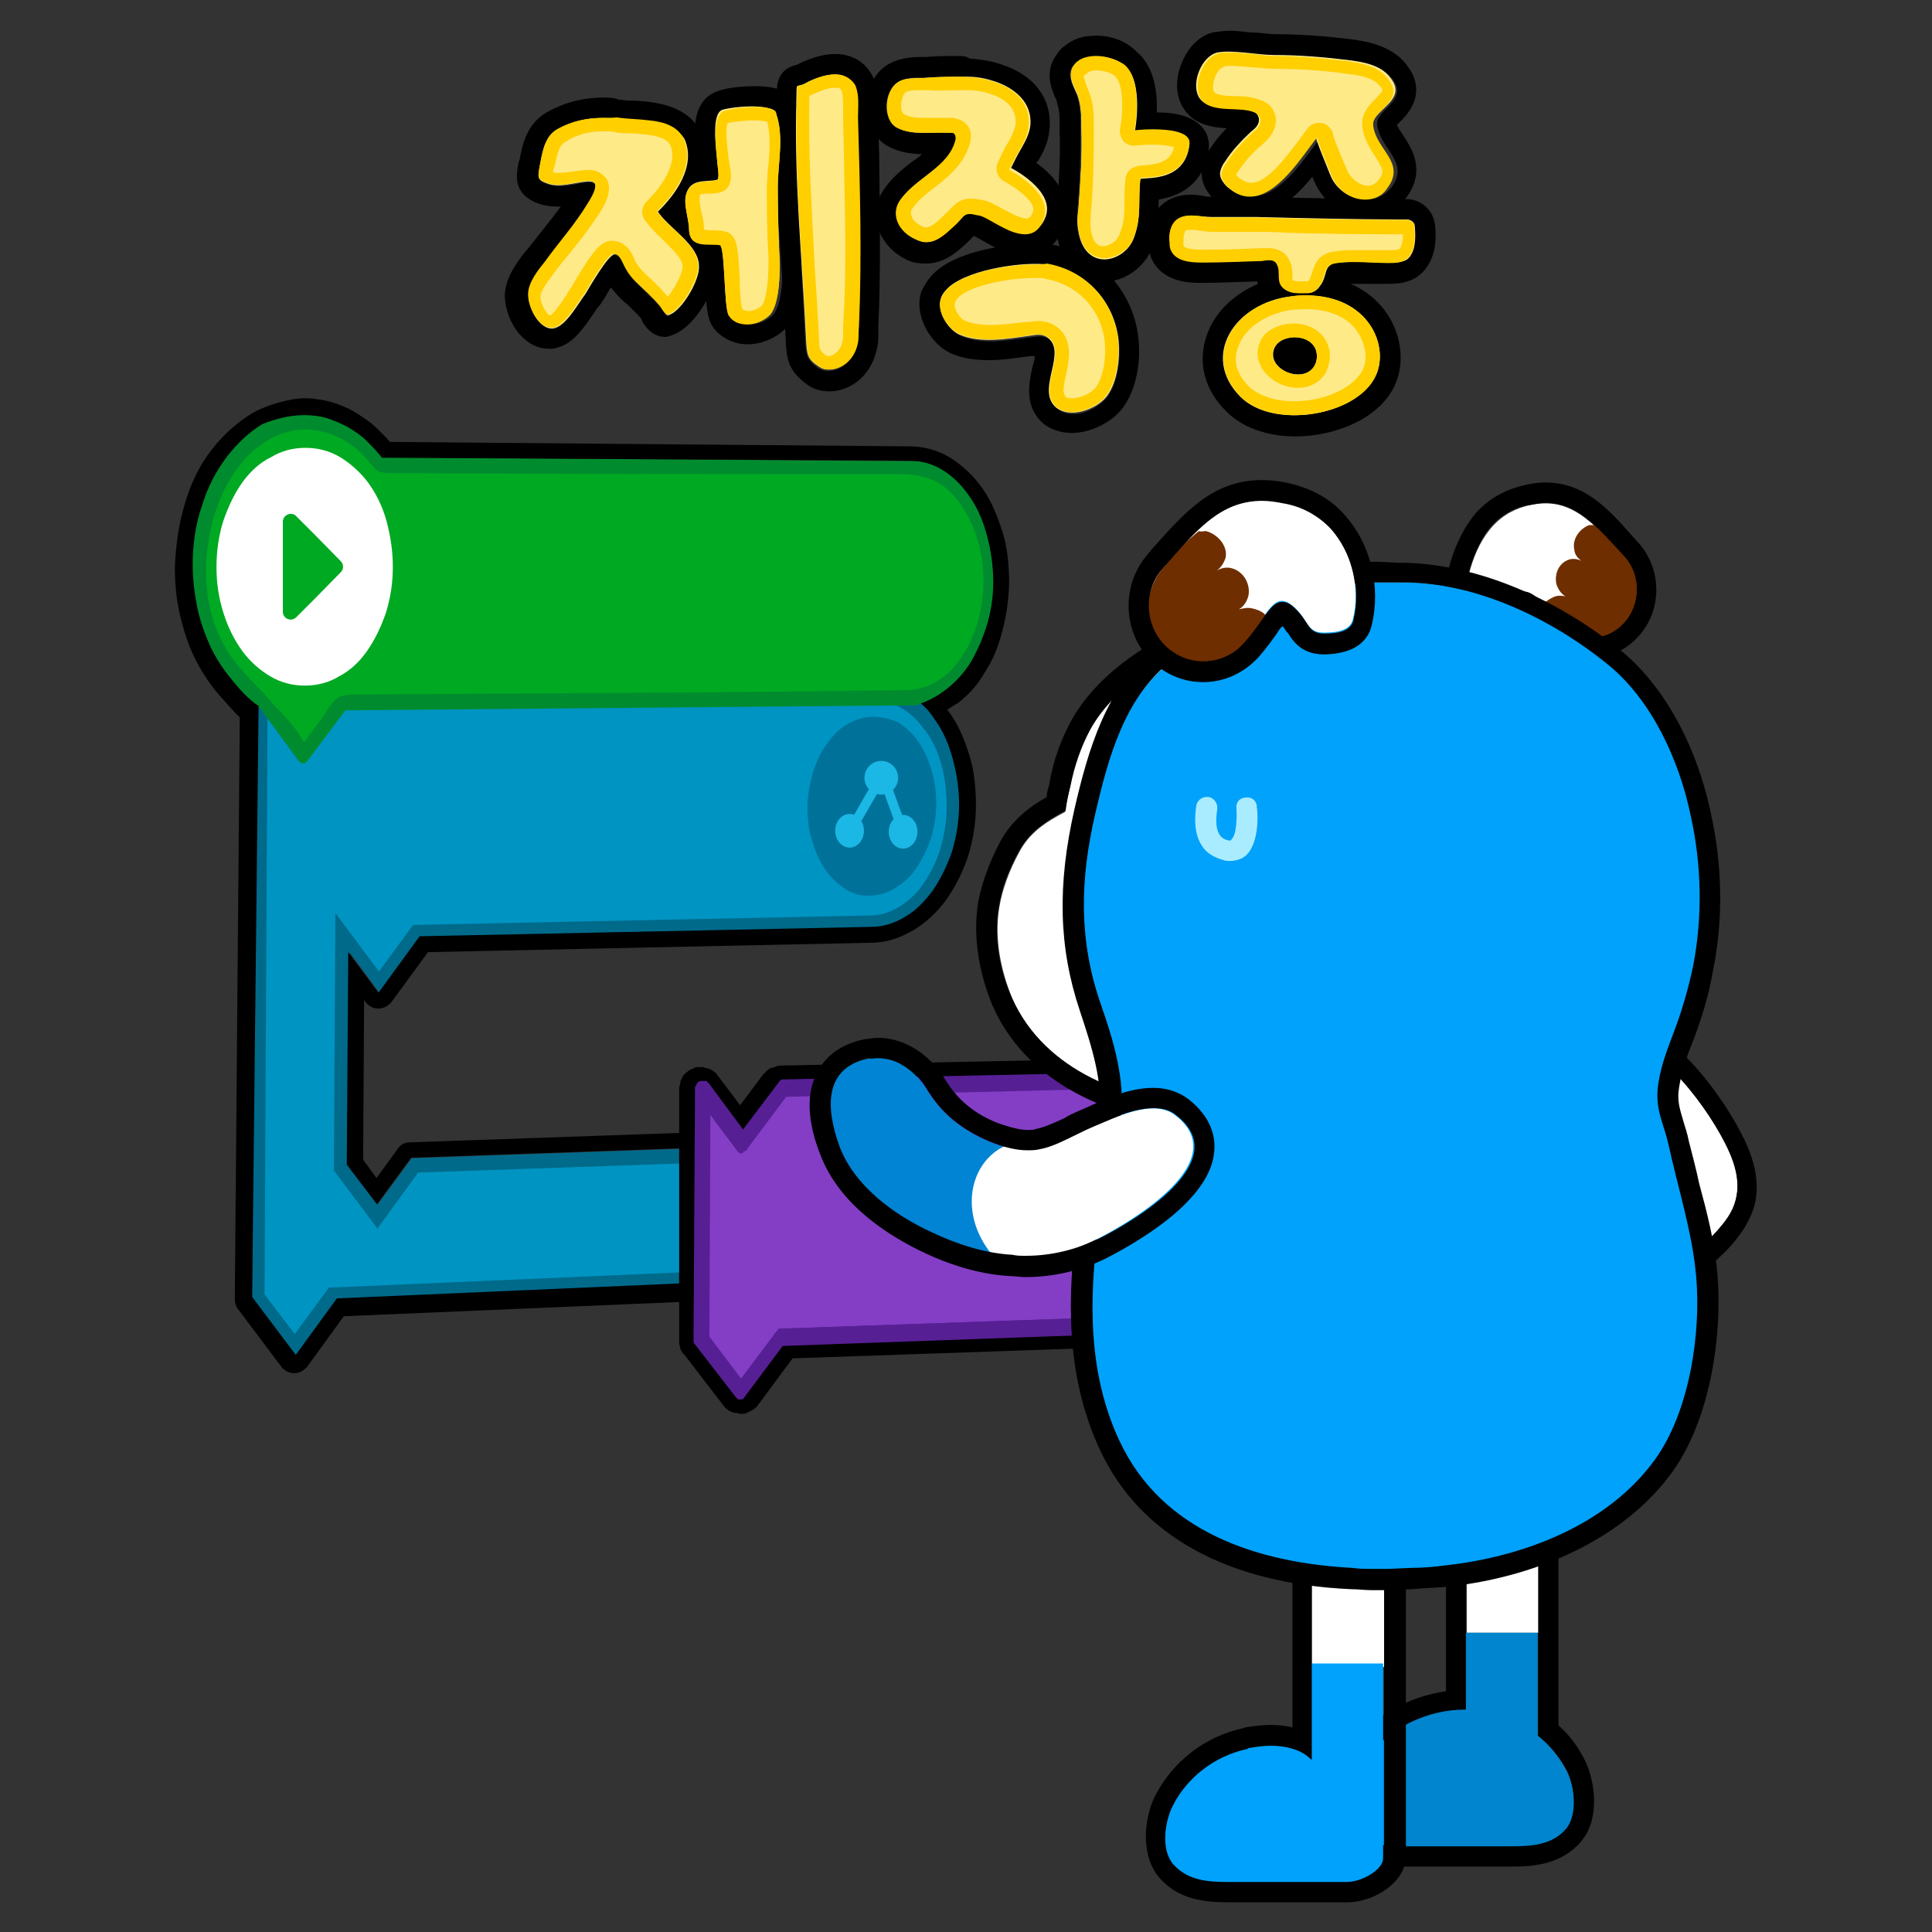 <?xml version="1.0" encoding="utf-8"?>
<!-- Generator: Adobe Illustrator 26.5.0, SVG Export Plug-In . SVG Version: 6.00 Build 0)  -->
<svg version="1.1" id="레이어_1" xmlns="http://www.w3.org/2000/svg" xmlns:xlink="http://www.w3.org/1999/xlink" x="0px"
	 y="0px" viewBox="0 0 390 390" style="enable-background:new 0 0 390 390;" xml:space="preserve">
<rect x="0" y="0" width="390" height="390" fill="#333333" stroke="none"/>
<g>
	<path style="fill:#FFFFFF;" d="M61.6,138.5c2.6,0,5.1-0.6,7.5-1.9c2.2-1.3,4.3-3.2,6.1-5.3c1.8-2.2,3-5,4.2-7.8
		c1-3,1.6-6.2,1.6-9.6c0-3.5-0.5-6.6-1.4-9.6c-1-3-2.2-5.6-4-7.8c-1.8-2.2-3.8-4.2-6.1-5.3c-2.2-1.3-4.8-1.9-7.5-1.9
		s-5.1,0.6-7.5,1.9c-2.2,1.3-4.3,3.2-6.2,5.3c-1.8,2.2-3,5-4.2,7.8c-1,3-1.6,6.2-1.6,9.8s0.5,6.7,1.4,9.8c1,3,2.4,5.6,4.2,7.8
		s3.8,4.2,6.1,5.3C56.3,137.8,58.9,138.5,61.6,138.5"/>
	<polygon style="fill:#00A922;" points="81,99.9 63.2,87.5 64.2,84.6 81.4,93.2 	"/>
	<rect x="79.4" y="94" style="fill:#00A922;" width="111.6" height="14.1"/>
	<path style="fill:#0094C2;" d="M53,142.3l7.5,10.2l7.7-10.4l108.3-0.8c2.2,0,4.5,0.6,6.4,1.8c1.9,1.1,3.7,2.9,5.1,5
		c1.4,2.1,2.6,4.5,3.4,7.4c0.8,2.7,1.3,5.8,1.1,9c0,3.2-0.5,6.2-1.4,9c-0.8,2.7-2.1,5.3-3.7,7.4c-1.4,2.1-3.4,3.8-5.3,5
		c-1.9,1.3-4.2,1.9-6.4,1.9l-91.8,1.9l-7.5,10.4L69,189.8l-0.3,47.5l7.4,9.9l8-11.2l98.7-2.7c1.3,0,2.4,0.3,3.4,0.8
		c1,0.6,1.9,1.4,2.7,2.6c0.8,1.1,1.4,2.4,1.8,3.8c0.5,1.4,0.6,3,0.6,4.8s-0.3,3.4-0.8,4.8s-1.1,2.9-1.9,4c-0.8,1.1-1.8,2.1-2.9,2.7
		c-1.1,0.6-2.2,1.1-3.4,1.1l-115.3,5l-7.5,10.4l-7.5-9.8L53,142.3"/>
	<path style="fill:#006A8B;" d="M59.7,273.9l-8.8-11.7l0.8-125.7l8.8,12l6.9-9.4l109.1-0.8c2.6,0,4.8,0.6,7,1.9c2.1,1.3,4,3,5.6,5.3
		s2.7,4.8,3.5,7.7s1.3,6.1,1.3,9.3s-0.5,6.4-1.4,9.4c-1,2.9-2.2,5.4-3.8,7.8c-1.6,2.2-3.5,4.2-5.6,5.4c-2.2,1.4-4.6,2.1-7,2.1
		L85,189.1l-8.3,11.4l-6.1-8.2l-0.3,42.9l5.9,8l6.9-9.4l100.1-3.5c1.4,0,2.9,0.3,4.2,1c1.3,0.6,2.2,1.6,3.2,2.9
		c0.8,1.3,1.6,2.7,2.1,4.2c0.5,1.6,0.6,3.4,0.6,5.1c0,1.8-0.3,3.5-0.8,5.1s-1.3,3-2.1,4.3c-1,1.3-1.9,2.4-3.2,3
		c-1.3,0.8-2.7,1.3-4.2,1.3l-114.5,5L59.7,273.9z M53.4,261.3l6.1,8l6.9-9.4H67l115.3-5c1,0,1.9-0.3,2.7-1c1-0.6,1.8-1.3,2.4-2.4
		c0.8-1,1.3-2.2,1.8-3.5c0.5-1.4,0.6-2.9,0.6-4.3s-0.2-3-0.6-4.3c-0.3-1.3-1-2.4-1.6-3.4s-1.4-1.6-2.2-2.1s-1.8-0.6-2.7-0.6
		l-98.3,3.4L76.2,248l-8.8-11.7l0.3-52l8.8,11.8l6.9-9.4H84l91.8-1.9c1.9,0,3.8-0.6,5.8-1.8c1.8-1.1,3.5-2.7,4.8-4.6
		c1.4-2.1,2.6-4.3,3.4-7c0.8-2.7,1.3-5.6,1.3-8.6c0-5.3-1.1-10.9-4.2-15.2c0,0,0-0.2-0.2-0.2c-1.4-1.9-2.9-3.5-4.8-4.5
		c-1.8-1.1-3.7-1.4-5.8-1.6l-107.6,0.8l-8.3,11.4L54,145L53.4,261.3z"/>
	<path style="fill:#007299;" d="M176.3,144.7c-1.8,0-3.5,0.5-5.1,1.4s-3,2.2-4.2,4c-1.3,1.6-2.2,3.7-2.9,5.8c-0.6,2.2-1.1,4.6-1.1,7
		c0,2.6,0.3,5,1,7c0.6,2.2,1.6,4.2,2.7,5.8s2.6,2.9,4,3.8c1.6,1,3.2,1.4,5,1.3c1.8,0,3.5-0.6,5.1-1.6s3-2.2,4.2-4
		c1.1-1.6,2.1-3.7,2.9-5.8c0.6-2.2,1.1-4.6,1.1-7c0-2.6-0.3-4.8-1-7c-0.6-2.2-1.6-4.2-2.7-5.8s-2.6-2.9-4-3.8
		C179.8,145.2,178.2,144.7,176.3,144.7"/>
	<path style="fill:none;" d="M175.8,181c1.8,0,3.5-0.6,5.1-1.6s3-2.2,4.2-4c1.1-1.6,2.1-3.7,2.9-5.8c0.6-2.2,1.1-4.6,1.1-7
		c0-2.6-0.3-4.8-1-7s-1.6-4.2-2.7-5.8s-2.6-2.9-4-3.8c-1.6-1-3.2-1.4-5-1.4s-3.5,0.5-5.1,1.4s-3,2.2-4.2,4c-1.3,1.6-2.2,3.7-2.9,5.8
		c-0.6,2.2-1.1,4.6-1.1,7c0,2.6,0.3,5,1,7c0.6,2.2,1.6,4.2,2.7,5.8s2.6,2.9,4,3.8C172.4,180.7,174,181.2,175.8,181"/>
	<path style="fill:#00A922;" d="M43.7,114.5c0-3.4,0.5-6.6,1.4-9.4c1-2.9,2.2-5.4,3.8-7.7c1.6-2.2,3.5-4,5.8-5.1
		c2.1-1.3,4.5-1.9,7-1.9c2.4,0,4.8,0.6,7,1.9c2.1,1.3,4,3,5.6,5.1c1.6,2.2,2.9,4.8,3.7,7.7c0.8,2.9,1.3,6.1,1.3,9.3
		c0,3.4-0.5,6.4-1.4,9.3c-1,2.9-2.2,5.4-3.8,7.7s-3.5,4-5.6,5.1c-2.1,1.3-4.5,1.9-7,1.9c-2.4,0-4.8-0.6-7-1.9
		c-2.1-1.3-4-2.9-5.6-5.1c-1.6-2.2-2.9-4.8-3.8-7.7C44.2,120.9,43.7,117.8,43.7,114.5 M61.9,86.5c-1.4,0-2.7,0.2-4.2,0.5
		c-1.3,0.3-2.6,1-3.8,1.6c-1.3,0.6-2.4,1.6-3.5,2.6s-2.1,2.1-3,3.4s-1.8,2.7-2.6,4.2s-1.4,3-1.9,4.8c-0.5,1.6-1,3.4-1.3,5.3
		c-0.3,1.8-0.5,3.7-0.5,5.6c0,3,0.3,5.9,1,8.6c0.6,2.7,1.6,5.3,2.7,7.5c1.1,2.2,2.6,4.3,4.2,5.9c0.8,1,1.8,1.8,2.7,2.4
		c0.5,0.3,0.6,1.3,1.1,1.6c0.6,0.5,1.3,1.1,1.9,1.8l7,8c1-1.1,1.8-2.4,2.7-3.5c1.3-1.8,2.6-3.4,3.8-5.1c0.3-0.3,0.6-0.6,1-1
		c0,0,0,0,0-0.2l0,0c0,0,0.6,0,0.8,0c0.5,0,1,0,1.6,0c0.8,0,1.6,0,2.2,0c1,0,1.9,0,3,0s2.4,0,3.5,0c1.4,0,2.7,0,4.2,0
		c1.6,0,3,0,4.6,0s3.4,0,5,0c1.8,0,3.5,0,5.4,0s3.8,0,5.8,0c1.9,0,4,0,5.9,0c2.1,0,4,0,6.1,0s4.2,0,6.2,0s4.2,0,6.2,0
		c2.1,0,4.2,0,6.2,0c2.1,0,4,0,6.1,0c1.9,0,4,0,5.9,0s3.8,0,5.8,0c1.8,0,3.7,0,5.4,0c1.8,0,3.4,0,5.1,0c1.6,0,3.2,0,4.6,0
		s2.9,0,4.2,0s2.4,0,3.7,0c1,0,2.1,0,3,0c0.8,0,1.6,0,2.4,0c0.5,0,1.1,0,1.6,0c0.3,0,0.6,0,0.8,0h0.2c1.1,0,2.1-0.2,3.2-0.5
		c1-0.3,1.9-0.8,2.9-1.3s1.8-1.3,2.7-2.1c0.8-0.8,1.6-1.6,2.2-2.7c0.6-1,1.3-2.1,1.9-3.2c0.6-1.1,1.1-2.4,1.4-3.7
		c0.5-1.3,0.8-2.7,1-4.2c0.2-1.4,0.3-2.9,0.3-4.3s0-3-0.3-4.3c-0.2-1.4-0.5-2.7-0.8-4.2c-0.3-1.3-0.8-2.6-1.4-3.7
		c-0.5-1.1-1.1-2.2-1.8-3.2c-0.6-1-1.4-1.9-2.2-2.7c-0.8-0.8-1.6-1.4-2.6-2.1c-1-0.5-1.9-1-2.9-1.3s-2.1-0.5-3.2-0.5
		c-0.2,0-0.5,0-0.6,0c-0.6,0-1.1,0-1.8,0c-1,0-1.9,0-2.7,0c-1.3,0-2.6,0-3.7,0c-1.4,0-3,0-4.5,0c-1.8,0-3.5,0-5.3,0
		c-1.9,0-3.8,0-5.9,0c-2.1,0-4.2,0-6.4,0s-4.5,0-6.7,0s-4.6,0-6.9,0c-2.4,0-4.8,0-7,0c-2.4,0-4.8,0-7.2,0c-2.4,0-4.6,0-7,0
		c-2.2,0-4.6,0-6.9,0s-4.3,0-6.6,0c-2.1,0-4.2,0-6.2,0c-1.9,0-3.8,0-5.6,0s-3.4,0-5.1,0c-1.4,0-2.9,0-4.3,0c-1.1,0-2.2,0-3.5,0
		c-0.8,0-1.6,0-2.6,0c-0.3,0-0.6,0-1.1,0c-0.2,0-0.5,0-0.6,0c-0.2,0-0.5-0.2-0.5-0.3L76.2,96c-1-1.3-1.9-2.4-3-3.4S71,90.7,69.7,90
		c-1.3-0.6-2.6-1.3-3.8-1.6C64.8,86.8,63.4,86.7,61.9,86.5"/>
	<path style="fill:none;" d="M61.6,85.2c1.4,0,2.9,0.2,4.3,0.6s2.7,1,4,1.8s2.6,1.6,3.7,2.7s2.2,2.2,3.2,3.7l106.8,0.6
		c2.2,0,4.5,0.6,6.4,1.9c1.9,1.1,3.7,2.9,5.1,5c1.4,2.1,2.6,4.6,3.4,7.4c0.8,2.7,1.1,5.8,1.1,9s-0.5,6.2-1.4,9
		c-0.8,2.7-2.1,5.3-3.7,7.4c-1.4,2.1-3.4,3.8-5.3,5s-4.2,1.9-6.4,1.9l-114.2,1L61,152.4l-7.5-10.2V142c-1.8-1.3-3.7-2.7-5.4-4.5
		s-3.2-3.8-4.3-6.2c-1.3-2.4-2.2-5-2.9-7.8c-0.6-2.9-1-5.9-1-9c0-4,0.6-8,1.8-11.5c1.1-3.5,2.7-6.7,4.6-9.3c1.9-2.7,4.3-4.8,6.9-6.2
		C55.8,85.9,58.7,85.2,61.6,85.2"/>
	<g>
		<path style="fill:#008C2E;" d="M54.6,141.5c0-0.2,0-0.2-0.2-0.3l-0.2-0.2l-0.2-0.2l-0.2-0.2c-1.9-1-3.7-2.4-5.3-4
			c-1.6-1.8-3-3.7-4.2-5.9c-1.1-2.2-2.1-4.8-2.7-7.5c-0.6-2.7-1-5.6-1-8.6c0-1.9,0.2-3.8,0.5-5.6s0.6-3.5,1.3-5.3
			c0.5-1.6,1.1-3.2,1.9-4.8c0.8-1.4,1.6-2.9,2.6-4.2c1-1.3,1.9-2.4,3-3.4s2.2-1.9,3.5-2.6s2.6-1.3,3.8-1.6s2.7-0.5,4.2-0.5
			c1.4,0,2.7,0.2,4.2,0.6c1.3,0.3,2.6,1,3.8,1.6c1.3,0.6,2.4,1.6,3.5,2.6c0.6,0.5,1.3,1.1,1.8,1.8c0.5,0.5,0.8,1.3,1.4,1.8
			s1.3,0.3,2.1,0.3s1.6,0,2.4,0c1.1,0,2.2,0,3.2,0c1.4,0,2.7,0,4.2,0c1.6,0,3.2,0,4.8,0c1.8,0,3.7,0,5.4,0c1.9,0,4,0,5.9,0
			c2.1,0,4.3,0,6.4,0c2.2,0,4.5,0,6.7,0s4.6,0,6.9,0c2.4,0,4.6,0,7,0c2.4,0,4.6,0,7,0c2.2,0,4.6,0,6.9,0s4.5,0,6.6,0s4.2,0,6.2,0
			c1.9,0,3.8,0,5.9,0c1.8,0,3.5,0,5.3,0c1.6,0,3,0,4.6,0c1.3,0,2.6,0,3.8,0c1,0,2.1,0,3,0c0.6,0,1.4,0,2.1,0c0.3,0,0.6,0,1,0l0,0
			c1.1,0,2.1,0.2,3.2,0.5c1,0.3,1.9,0.8,2.9,1.3s1.8,1.3,2.6,2.1c0.8,0.8,1.6,1.8,2.2,2.7c0.6,1,1.3,2.1,1.8,3.2s1,2.4,1.4,3.7
			c0.3,1.3,0.6,2.7,0.8,4.2c0.2,1.4,0.3,2.9,0.3,4.3s-0.2,3-0.3,4.3c-0.2,1.4-0.5,2.7-1,4.2c-0.5,1.3-1,2.6-1.4,3.7
			c-0.6,1.1-1.3,2.2-1.9,3.2s-1.4,1.9-2.2,2.7s-1.8,1.4-2.7,2.1c-1,0.5-1.9,1-2.9,1.3s-2.1,0.5-3.2,0.5L69,140.7h-0.2
			c0,0-0.2,0-0.2,0.2c0,0-0.2,0-0.2,0.2s-0.2,0.2-0.2,0.2l-6.9,9.3L54.6,141.5 M61.8,83.8L61.8,83.8L61.8,83.8
			C61.6,83.8,61.6,83.8,61.8,83.8C61.6,83.8,61.6,83.8,61.8,83.8c-3.2,0-6.2,0.8-9,2.4s-5.1,3.8-7.2,6.6c-2.1,2.7-3.8,6.1-5,9.8
			s-1.8,7.7-1.9,12.2c0,3,0.3,6.1,1,9c0.6,2.9,1.6,5.4,2.7,7.8c1.1,2.4,2.6,4.6,4.2,6.4c1.6,1.9,3.4,3.4,5.3,4.6
			c0.2,0,0.2,0.2,0.3,0.2s0.2,0.2,0.3,0.2c0.2,0,0.2,0.2,0.3,0.2s0.2,0.2,0.3,0.2l0,0l0,0l0,0l0,0l1,1.3l6.6,8.8l0.2,0.2l0.2,0.2
			h0.2h0.2h0.2c0,0,0.2,0,0.2-0.2c0,0,0.2,0,0.2-0.2s0.2-0.2,0.2-0.2l7.4-9.9l112.4-1h1.4c0.2,0,0.5,0,0.6,0c0.2,0,0.5,0,0.6,0
			c0.2,0,0.5,0,0.6-0.2c0.2,0,0.5,0,0.6-0.2c2.1-0.5,4.2-1.4,5.9-2.9c1.8-1.4,3.4-3.2,4.8-5.4c1.3-2.1,2.4-4.6,3.2-7.4
			c0.8-2.7,1.3-5.6,1.3-8.6c0-3.4-0.3-6.6-1.3-9.6c-0.8-2.9-2.1-5.6-3.5-7.8c-1.6-2.2-3.4-4-5.4-5.3c-2.1-1.3-4.3-1.9-6.7-1.9
			L77.3,92.3c-1-1.3-2.1-2.6-3.2-3.5c-1.1-1.1-2.4-1.9-3.7-2.7s-2.7-1.3-4.2-1.8C64.6,83.9,63.2,83.8,61.8,83.8"/>
		<path style="fill:#008C2E;" d="M61.4,154.1h-0.6l-0.5-0.5c-0.6-1-1.4-1.9-2.1-2.9c-1.3-1.6-2.4-3.4-3.7-5c-0.3-0.5-0.6-1-1.1-1.4
			c-0.2-0.3-0.5-0.6-0.8-1s-0.6-0.3-1-0.5c-0.6-0.2-1.1-0.6-1.6-1c-0.5-0.3-1-0.8-1.4-1.3c-1-0.8-1.8-1.6-2.6-2.6
			c-1.6-1.8-3-4-4.2-6.6c-1.3-2.7-2.2-5.3-2.7-8c-0.6-2.9-1-5.9-1-9.1c0.2-4.3,0.8-8.5,1.9-12.2c1.1-3.7,2.9-7,5-9.9
			c2.2-2.9,4.6-5.1,7.4-6.7c2.7-1.6,5.8-2.4,9.1-2.4h0.2c1.3,0,2.7,0.2,4,0.3h0.5c1.6,0.5,3,1,4.3,1.8s2.6,1.6,3.7,2.7
			c1.3,1.1,2.4,2.4,3,3.4l106.5,0.6c2.4,0,4.8,0.6,6.9,1.9s3.8,3,5.6,5.4c1.6,2.4,2.9,5.3,3.5,8c1,2.9,1.3,5.9,1.3,9.8
			c0,2.9-0.5,5.9-1.3,8.8c-0.8,2.7-1.9,5.4-3.2,7.5c-1.4,2.2-3,4-5,5.6c-1.8,1.4-3.8,2.4-5.9,3c-0.2,0.2-0.5,0.2-0.6,0.2
			c-0.3,0.2-0.6,0.2-0.8,0.2h-2.7l-112.3,1l-7.4,9.9c0,0.2-0.2,0.2-0.2,0.2C61.8,154,61.6,154.1,61.4,154.1z M61.1,153.3L61.1,153.3
			L61.1,153.3c0.2-0.3,0.3-0.3,0.5-0.5l7.4-10.1h0.2l115.1-1c0.3,0,0.3,0,0.3,0l0.2-0.2h0.2c0.3,0,0.3,0,0.3,0l0.2-0.2h0.2
			c2.1-0.5,4.2-1.4,5.8-2.9c1.8-1.4,3.4-3.2,4.6-5.4c1.3-2.1,2.4-4.6,3.2-7.4c0.8-2.9,1.3-5.8,1.3-8.6c0-3.8-0.5-6.9-1.3-9.6
			s-1.9-5.4-3.5-7.8c-1.6-2.2-3.4-4-5.3-5.1c-2.1-1.3-4.2-1.9-6.6-1.9L77,92.3v0.2c-0.8-1-1.9-2.4-3.2-3.5c-1.1-1.1-2.4-1.9-3.7-2.7
			s-2.7-1.3-4-1.8h-0.3c-1.4-0.2-2.7-0.3-4-0.3c-3.2,0-6.1,0.8-8.8,2.4c-2.6,1.6-5,3.7-7,6.6c-2.1,2.9-3.8,6.2-5,9.8
			c-1.1,3.7-1.8,7.7-1.9,12c0,3,0.3,6.1,1,9c0.6,2.6,1.4,5.1,2.7,7.8c1.1,2.4,2.6,4.6,4.2,6.4c0.8,1,1.6,1.8,2.6,2.7
			c0.5,0.5,1,0.8,1.4,1.3c0.5,0.3,1,0.6,1.4,1c0.5,0.3,1,0.5,1.3,0.8s0.5,0.6,0.8,1.1L61.1,153.3z M61.4,151.1l-7.4-9.6v-0.2l0,0
			l-0.5-0.5c-1.8-1-3.5-2.2-5.3-4c-1.8-2.1-3.2-4-4.2-6.1c-1.1-2.4-2.1-5.1-2.7-7.7c-0.6-2.7-1-5.8-1-8.8c0-1.9,0.2-4,0.5-5.8
			s0.6-3.5,1.3-5.4c0.5-1.6,1.1-3.2,1.9-4.8c0.8-1.4,1.6-2.9,2.6-4.3c1.1-1.4,2.1-2.6,3-3.5c1.1-1,2.2-1.9,3.7-2.6
			c1.3-0.6,2.6-1.3,4-1.6c1.3-0.3,2.7-0.5,4.3-0.5s2.9,0.2,4.3,0.6c1.3,0.3,2.6,1,3.8,1.6s2.4,1.6,3.5,2.6c1,0.8,1.6,1.8,2.4,2.6
			c0.2,0.3,0.5,0.5,0.6,0.8l0.2,0.2c0,0,0.2,0,0.2,0.2l107,0.6c1.1,0,2.1,0.2,3.4,0.5c1,0.3,1.9,0.8,2.9,1.3s1.9,1.4,2.7,2.2
			c0.8,0.8,1.6,1.9,2.2,2.9c0.5,0.8,1.3,1.9,1.8,3.4c0.5,1.1,1,2.4,1.4,3.7c0.3,1.3,0.6,2.7,0.8,4.3c0.2,1.4,0.3,2.9,0.3,4.3
			c0,1.3-0.2,2.7-0.3,4.5c-0.2,1.4-0.5,2.7-1,4.3v0.2c-0.5,1.3-1,2.6-1.4,3.7c-0.6,1.1-1.3,2.4-1.9,3.4s-1.4,1.9-2.2,2.9
			c-0.8,0.8-1.8,1.4-2.7,2.1c-1,0.5-1.9,1-3,1.3c-1,0.3-2.1,0.5-3.4,0.5L69,141v0.2h-0.2c0,0.2-0.2,0.2-0.3,0.3L61.4,151.1z
			 M54.7,141.7c2.1,2.1,4.2,4.3,5.8,6.7c0.2,0.3,0.3,0.6,0.6,1c0.3,0.5,0.3,0.5,0.6,0c0.5-0.8,1.1-1.4,1.6-2.2
			c1.1-1.4,2.2-3,3.2-4.5c0.5-0.6,1-1.4,1.8-1.9c1-0.5,2.1-0.6,3.2-0.6c36-0.2,72-0.5,107.8-0.6c2.7,0,5.3,0,7.8-1
			c4.2-1.6,7.2-5.4,9-9.6c3.2-7.2,3.2-15.7,0.2-22.9c-1.8-4-4.5-8-8.6-9.4c-2.6-1-5.3-1-7.8-1c-33.6,0-67.2,0-100.7-0.2
			c-1,0-2.1,0-2.9-0.5s-1.4-1.3-2.1-2.1c-3.4-4.2-8.8-6.7-14.1-6.1c-8.2,1-14.1,8.6-16.6,16.5c-3,9.4-2.7,20.3,2.7,28.6
			c2.1,3,4.6,5.6,7.2,8.2C53.8,140.7,54.2,141.2,54.7,141.7z M54.2,141.5h0.3H54.2C54.2,141.4,54.2,141.5,54.2,141.5z M76.2,95.3
			C76.2,95.3,76.3,95.3,76.2,95.3L76.2,95.3z"/>
	</g>
	<path d="M61.4,83.8C61.6,83.8,61.6,83.8,61.4,83.8C61.6,83.8,61.6,83.8,61.4,83.8L61.4,83.8L61.4,83.8L61.4,83.8
		c1.6,0,3.2,0.2,4.6,0.6c1.4,0.5,2.7,1,4.2,1.8c1.3,0.8,2.6,1.6,3.7,2.7s2.2,2.2,3.2,3.5L183.6,93c2.4,0,4.6,0.6,6.7,1.9
		s3.8,3,5.4,5.3s2.7,4.8,3.5,7.8c0.8,2.9,1.3,6.1,1.3,9.6c0,3-0.5,6.1-1.3,8.6c-0.8,2.7-1.9,5.1-3.2,7.4c-1.3,2.1-3,4-4.8,5.4
		s-3.2,2.2-5.3,3c1.3,1.1,1.9,1.9,2.9,3.4c1.6,2.2,2.7,4.8,3.5,7.7s1.3,6.1,1.3,9.3s-0.5,6.4-1.4,9.4c-1,2.9-2.2,5.4-3.8,7.8
		c-1.6,2.2-3.5,4.2-5.6,5.4c-2.2,1.4-4.6,2.1-7,2.1L84.7,189l-8.3,11.4l-6.1-8.2L70,235.1l6.1,8l6.9-9.4l99.9-3.5h0.2
		c1.3,0,2.7,0.3,3.8,1c1.3,0.6,2.2,1.6,3.2,2.9c0.8,1.3,1.6,2.7,2.1,4.2c0.5,1.6,0.6,3.4,0.6,5.1c0,1.8-0.3,3.5-0.8,5.1
		s-1.3,3-2.1,4.3c-1,1.3-1.9,2.4-3.2,3c-1.3,0.8-2.7,1.3-4.2,1.3l-114.5,5l-8.3,11.4l-8.8-11.7l1.3-119.3c-1.8-1.1-4-3.5-5.4-5.3
		c-1.6-1.9-3-4-4.2-6.4c-1.1-2.4-2.1-5.1-2.7-7.8c-0.6-2.9-1-5.8-1-9c0-4.3,0.6-8.3,1.9-12c1.1-3.7,2.9-7,5-9.8
		c2.1-2.7,4.5-5,7.2-6.6C55.5,84.6,58.4,83.8,61.4,83.8 M61.4,80.4c-1.3,0-2.4,0.2-3.7,0.5c-2.2,0.5-4.6,1.3-6.6,2.4
		c-3,1.8-5.9,4.3-8.3,7.4c-2.4,3-4.2,6.7-5.4,10.7c-1.3,4.2-1.9,8.5-2.1,13c0,3.4,0.3,6.6,1,9.6s1.6,5.9,2.9,8.6
		c1.3,2.7,2.9,5.1,4.6,7.2c1.3,1.4,3.2,3.7,4.6,5l-1,117.5c0,0.6,0.2,1.4,0.6,1.9l8.8,11.7c0.6,0.8,1.6,1.3,2.6,1.3s1.9-0.5,2.6-1.3
		l7.4-10.2l113.1-4.8c1.9-0.2,3.8-0.6,5.6-1.8c1.6-1,2.9-2.2,4.2-4c1.1-1.6,1.9-3.4,2.6-5.3c0.6-1.9,1-4,1-6.1s-0.2-4.2-0.8-6.1
		c-0.6-1.9-1.4-3.7-2.6-5.3c-1.1-1.6-2.6-2.9-4.2-3.8c-1.6-1-3.5-1.4-5.4-1.4c-0.2,0-0.2,0-0.3,0l-99.9,3.5c-1,0-1.9,0.5-2.4,1.3
		l-4.3,5.9l-2.7-3.7l0.2-32.3l0.3,0.5c0.6,0.8,1.6,1.3,2.6,1.3s1.9-0.5,2.6-1.3l7.4-10.1l89.5-1.9c3,0,5.9-1,8.6-2.6
		c2.6-1.6,4.8-3.7,6.6-6.2c1.8-2.6,3.2-5.4,4.3-8.6c1-3.2,1.6-6.7,1.6-10.2s-0.3-7-1.3-10.2s-2.2-6.1-4-8.6
		c-0.2-0.2-0.3-0.5-0.5-0.6c0.8-0.5,1.4-1,2.2-1.4c2.1-1.6,4-3.7,5.4-6.2c1.6-2.4,2.7-5.1,3.5-8.2c0.8-3,1.3-6.2,1.4-9.6
		c0-3.7-0.3-7.2-1.3-10.4s-2.2-6.2-4-8.8s-4-4.6-6.4-6.2c-2.6-1.6-5.4-2.4-8.3-2.4l-105-0.9c-0.8-1-1.8-1.9-2.6-2.7
		c-1.3-1.3-2.7-2.2-4.3-3.2c-1.6-1-3.2-1.6-4.8-2.1c-1-0.3-1.9-0.5-3-0.6C63.2,80.4,62.2,80.4,61.4,80.4z"/>
	<path style="fill:#00A922;" d="M57.1,114.6v-9.3c0-1.4,1.8-2.1,2.7-1.1l3.7,3.7l5.3,5.4c0.6,0.6,0.6,1.6,0,2.2l-5.3,5.4l-3.7,3.7
		c-1,1-2.7,0.3-2.7-1.1C57.1,123.5,57.1,114.6,57.1,114.6z"/>
	<g>
		<circle style="fill:#1BB7E5;" cx="177.9" cy="157" r="3.4"/>
		<ellipse style="fill:#1BB7E5;" cx="182.3" cy="167.9" rx="2.9" ry="3.4"/>
		<ellipse style="fill:#1BB7E5;" cx="171.5" cy="167.7" rx="2.9" ry="3.4"/>
		
			<rect x="179.8" y="158.8" transform="matrix(0.939 -0.343 0.343 0.939 -45.12 71.85)" style="fill:#1BB7E5;" width="1.9" height="9.6"/>
		
			<rect x="169.7" y="161.8" transform="matrix(0.5 -0.866 0.866 0.5 -53.709 232.523)" style="fill:#1BB7E5;" width="9.6" height="1.9"/>
	</g>
</g>
<g>
	<path d="M121.7,23.8c1,0,1.9,0,2.9,0.2c1.6,0.2,4.2,0.2,6.6,0.6c2.9,0.5,5.8,1.3,6.9,3.7c2.4,5.3-2.1,11.4-5.4,14.6
		c2.1,3.2,8.2,6.7,8.3,11c0,2.9-3.7,9.3-6.2,9.9l0,0c-0.5,0-1.1-1.3-1.4-1.6c-0.6-1-1.6-1.8-2.4-2.6c-1.6-1.6-3.4-3-4.6-5.1
		c-0.5-1-1.1-3-2.4-3l0,0c-1.3,0-5.3,7-5.9,8c-1.4,1.9-3.8,6.2-6.2,6.9c-0.2,0-0.3,0-0.6,0c-2.4,0-4.6-4-4.6-6.7
		c0-2.4,2.1-5,3.4-6.6c3-3.8,6.1-7.4,8.6-11.7c2.4-3.8,1.8-4.6,0.2-4.6c-1.4,0-4,0.8-6.2,0.8c-0.6,0-1.4-0.2-1.9-0.3
		c-2.2-0.8-2.1-1.1-1.6-4.3c0.5-2.9,1.1-5.4,3.5-6.7C115.5,24.5,118.5,23.8,121.7,23.8 M121.7,19.7c-4,0-7.8,1-11.2,2.9
		c-4.3,2.4-5.1,6.9-5.6,9.6l-0.2,0.5c-0.5,2.7-1.3,6.6,4.3,8.5c1,0.3,2.1,0.5,3.4,0.5c0.3,0,0.6,0,0.8,0c-1.4,1.9-2.9,3.8-4.5,5.8
		c-0.8,1-1.6,2.1-2.4,3l-0.2,0.2c-1.6,2.1-4,5.1-4.2,8.8c0,2.9,1.3,6.4,3.5,8.5c1.6,1.6,3.4,2.4,5.4,2.4c0.5,0,1.1,0,1.6-0.2
		c3.4-0.8,5.6-4.3,7.5-7c0.3-0.5,0.6-1,1-1.4c0.3-0.3,0.6-0.8,1.3-1.9c0.3-0.5,0.6-1.1,1.1-1.9c1.1,1.4,2.2,2.6,3.4,3.5
		c0.3,0.3,0.6,0.6,1,1c0.6,0.6,1.4,1.3,1.9,2.1v0.2c0.6,1.1,2.1,3.2,4.6,3.2c0.3,0,0.6,0,1-0.2c5-1.3,9.6-9.6,9.4-13.9
		c0-4.5-3.5-7.7-6.2-10.4c-0.2-0.2-0.3-0.3-0.5-0.5c3.7-4.6,6.1-10.7,3.5-16.3c-2.2-5-8.2-5.8-10.1-6.1c-1.4-0.2-3-0.3-4.3-0.3
		c-0.8,0-1.6-0.2-2.2-0.2C124,19.7,122.8,19.7,121.7,19.7L121.7,19.7z"/>
	<path d="M152.3,21.6c2.4,0,4.5,0.3,5,1.6c1.6,4.5,0.3,10.1,0.3,14.7c0,4.5,0,9,0.3,13.4c0.2,2.9,0.2,10.2-1.9,12.3
		c-1.1,1.1-2.9,1.9-4.6,1.9c-1.4,0-2.7-0.5-3.7-1.8c-1.1-1.6-0.8-14.1-1.8-14.2c-2.2-0.5-6.2,0.8-6.2-3c0-2.4-1.3-5.1-0.5-7.5
		c1-2.9,3.8-2.1,6.1-2.6c0.3,0,0.3-1.1,0.2-2.6c-0.5-3.7-1.6-10.4,1.3-11.4C147.2,21.9,149.9,21.6,152.3,21.6 M152.3,17.4
		c-2.4,0-5.8,0.3-7.7,1.1c-5.3,2.1-4.6,9.1-4,14.1c-2.1,0.5-4.6,1.6-5.8,5.1c-0.8,2.4-0.3,4.8,0,6.7c0.2,0.8,0.3,1.6,0.3,2.1
		c0.2,5,3.7,6.6,7,6.9c0,1,0.2,2.1,0.2,3c0.3,5.9,0.5,8,1.6,9.6c1.6,2.2,4.2,3.5,7,3.5c2.9,0,5.8-1.3,7.7-3.2
		c2.4-2.6,3.4-7.7,3.2-15.4c0-4.6-0.2-9-0.2-13.3c0-1.1,0.2-2.4,0.2-3.8c0.3-3.8,0.6-8.3-0.8-12.3C159.6,17.4,154.2,17.4,152.3,17.4
		L152.3,17.4z"/>
	<path d="M168.6,15c1.6,0,3.2,0.6,3.8,2.6c0.8,2.1,0.5,4.2,0.5,6.4c0.2,14.1,0.8,28,0.2,42.1c-0.2,2.2,0.2,2.4-0.5,4.5
		c-0.8,2.7-3.2,4.3-5.4,4.3c-0.8,0-1.4-0.2-2.1-0.6c-2.4-1.8-2.4-2.6-2.6-5.9c-0.6-16.3-2.4-32.8-1.8-49.1c0-0.2,0-0.2,0-0.3
		c0.2-2.4,0-1.1,1.8-2.1C163.9,16.1,166.3,15,168.6,15 M168.6,10.9c-3.2,0-6.2,1.4-7.8,2.2c-3.8,0.8-4,4-4,5.6V19
		c-0.6,12,0.2,24.1,1,35.8c0.3,4.5,0.6,9.1,0.8,13.6v0.2c0.2,4,0.5,6.2,4.3,9c1.3,1,2.9,1.4,4.5,1.4c4.2,0,8-3,9.3-7.4
		c0.6-1.9,0.6-2.9,0.6-4.2c0-0.3,0-0.8,0-1.3c0.5-10.9,0.3-21.7,0.2-32.3c0-3.4-0.2-6.7-0.2-9.9c0-0.5,0-1,0-1.4
		c0-1.9,0.2-4-0.8-6.4C175.1,12.8,172.3,10.9,168.6,10.9L168.6,10.9z"/>
	<g>
		<path d="M263.6,59.6c12.8,0,16.9,10.4,14.1,16.2c-2.2,5-9.6,8-16.3,8c-4.3,0-8.3-1.1-10.9-3.7c-8.2-8.2-1.3-19,10.4-20.3
			C261.8,59.6,262.8,59.6,263.6,59.6 M262,75.6L262,75.6c3.2,0,4.5-2.9,3.5-5.1c-0.6-1.8-2.4-2.4-4.2-2.4c-2.4,0-4.6,1.3-4.5,3.7
			C257.2,73.9,259.6,75.6,262,75.6 M263.6,55.5c-1,0-2.1,0-3.2,0.2c-8,0.8-14.6,5.6-16.8,12c-1.9,5.4-0.5,11,4,15.4
			c3.2,3.2,8.2,5,13.9,5c7.4,0,16.8-3.2,20.1-10.4c1.9-4.2,1.4-9.6-1.3-13.9C277,58.5,270.9,55.5,263.6,55.5L263.6,55.5z"/>
		<path d="M240.5,43.5c1.3,0,2.7,0.3,3.8,0.3c3,0,6.1,0,9.1,0c7.2,0.2,20.1,0.5,27.7,0.5c0.2,0,0.5,0,0.6,0l0,0c0.6,0,1.4,0,2.2,0
			c0.8,0,1.6,0.6,1.6,1.4c0.2,2.2,0.2,5.3-1.9,6.7c-1,0.6-2.2,0.6-3.4,0.6l0,0c-2.2,0-4.5-0.2-6.7-0.2c-1.1,0-2.4,0-3.5,0.2
			c-3.2,0.3-1.9,2.6-3.8,4.8c-0.3,0.5-0.8,0.8-1.3,1.1c-0.5,0.2-1,0.2-1.4,0.2c-0.3,0-0.5,0-0.8,0c-1,0-2.1-0.2-2.9-0.5
			c-2.7-1.4-1-3.5-2.1-5.4c-0.3-0.6-1-0.8-1.6-0.8c-0.5,0-1.1,0.2-1.6,0.2c-3.8,0.2-7.7,0.3-11.4,0.3c-0.2,0-0.3,0-0.5,0
			c-2.2,0-5.1-0.2-6.2-2.4c-0.2-0.5-0.3-1-0.3-1.6c0-1.3,0-2.7,0.6-3.7C237.7,43.8,239.1,43.5,240.5,43.5 M240.5,39.3L240.5,39.3
			c-3.4,0-5.8,1.3-7.4,3.7c-1.3,2.1-1.4,4.3-1.3,6.1c0,1,0.2,1.9,0.6,3c2.2,5,8,5,9.9,5h0.6c3.5,0,7-0.2,10.9-0.3
			c0.2,1.6,0.8,4,3.8,5.6c1.8,1,3.5,1,4.8,1c0.3,0,0.6,0,1,0c0.6,0,1.8,0,2.9-0.5c1.4-0.6,2.4-1.6,2.9-2.2c1-1.3,1.4-2.4,1.8-3.4
			c0.6,0,1.4,0,2.2,0c1.1,0,2.2,0,3.4,0c1.1,0,2.4,0,3.5,0c1.4,0,3.7,0,5.8-1.3c4.3-2.9,4-8.2,3.8-10.4c-0.2-2.9-2.6-5.3-5.6-5.4
			c-0.8,0-1.6,0-2.4,0H281c-5.6,0-14.1-0.2-21.1-0.3c-2.4,0-4.6-0.2-6.6-0.2c-3,0-6.1,0-9.1,0c-0.5,0-1,0-1.4-0.2
			C242.3,39.5,241.5,39.3,240.5,39.3L240.5,39.3z"/>
		<path d="M248.4,10.6c2.9,0,6.4,0.6,9,0.6c5,0,9.9,0.3,14.9,1c3,0.3,6.4,1,8.5,3.4c0.5,0.5,0.8,1.1,1,1.6c1.4,3.5-4.2,5.3-3.8,8
			c0.5,4.8,6.7,7.5,2.9,12.6c-1.3,1.6-2.9,2.4-4.5,2.4c-2.7,0-5.4-1.9-6.7-4.6c-0.3-0.8-3.4-7.8-3-8c-3,3.8-8,12-13.6,12
			c-1.4,0-2.9-0.5-4.3-1.8c-1-0.8-1.6-1.8-1.4-3c0-0.8,0.5-1.4,1-2.1c1.4-2.1,3.2-4.2,5.1-5.9c0.6-0.5,1.3-1.1,1.6-1.8
			c0.3-0.8,0.2-1.8-0.5-2.1c-2.9-1.8-9.4,0.3-11.5-3.2c-1.6-2.7,0.5-8.2,3.7-9C246.6,10.6,247.4,10.6,248.4,10.6 M248.4,6.2
			c-1.3,0-2.4,0.2-3.4,0.3c-2.7,0.6-5.1,2.9-6.4,6.1c-1.4,3.2-1.3,6.7,0.2,9.1c2.1,3.5,5.9,4,8.8,4.2c-1.3,1.3-2.4,2.7-3.4,4.2
			c-0.5,0.6-1.4,2.1-1.6,4c-0.3,2.4,0.8,4.8,3,6.6c2.1,1.8,4.5,2.7,7,2.7c5.1,0,9.1-3.8,12.3-7.7c0.2,0.3,0.3,0.8,0.5,1.1
			c1.9,4.3,6.1,7.2,10.6,7.2c3.2,0,5.9-1.4,7.8-4c4.2-5.6,1.1-10.1-0.5-12.6c-0.5-0.8-1.1-1.6-1.3-2.2c0.2-0.2,0.3-0.3,0.5-0.5
			c1.4-1.4,4.6-4.6,2.9-9.1c-0.3-1-1-1.8-1.6-2.7c-3.2-4-8.6-4.6-11.2-5c-5.1-0.6-10.2-1-15.2-1c-1,0-2.2-0.2-3.5-0.3
			C251.9,6.6,250.1,6.2,248.4,6.2L248.4,6.2z"/>
	</g>
	<g>
		<path style="fill:#FFEA88;" d="M131.2,24.6c-2.4-0.3-4.8-0.3-6.6-0.6c-4.2-0.5-8.3,0-12,2.1c-2.4,1.3-3,4-3.5,6.7
			c-0.6,3.2-0.8,3.5,1.6,4.3c4.3,1.6,13.1-4.2,8,4.2c-2.6,4.3-5.8,7.8-8.6,11.7c-1.3,1.6-3.4,4.2-3.4,6.6c0,3,2.6,7.4,5.3,6.6
			c2.4-0.6,4.8-5.1,6.2-6.9c0.6-1,4.6-8,5.9-8s1.8,2.1,2.4,3c1.1,2.1,3,3.5,4.6,5.1c0.8,0.8,1.6,1.6,2.4,2.6c0.2,0.3,1,1.8,1.4,1.6
			c2.6-0.6,6.4-7,6.2-9.9c0-4.3-6.2-7.7-8.3-11c3.4-3.2,7.8-9.1,5.4-14.6C136.9,25.9,134,24.9,131.2,24.6z"/>
		<path style="fill:#FFCF00;" d="M121.7,26.5c0.8,0,1.6,0,2.6,0.2c0.8,0.2,1.8,0.2,2.7,0.2c1.1,0,2.6,0.2,3.7,0.3
			c2.6,0.3,4.2,1.1,4.6,2.1c1.6,3.5-1.6,8.3-4.8,11.4c-1,1-1.1,2.4-0.5,3.5c1,1.4,2.2,2.7,3.8,4.2c1.8,1.8,4,3.8,4,5.4
			c0,1.3-1.6,4.5-3,6.1c-0.8-1-1.6-1.8-2.2-2.4c-0.3-0.3-0.6-0.6-1-1c-1.3-1.1-2.4-2.2-3.2-3.5c-0.2-0.2-0.2-0.3-0.3-0.6
			c-0.5-1.3-1.8-3.8-4.6-3.8l0,0c-2.1,0-3.7,1.9-7.2,7.7c-0.3,0.6-0.6,1.1-0.8,1.4c-0.3,0.5-0.8,1.1-1.1,1.8
			c-0.8,1.1-2.4,3.7-3.4,4.2c-0.6-0.3-1.9-2.2-1.9-3.8c0-1.3,1.8-3.5,2.6-4.6l0.2-0.3c0.8-1,1.6-2.1,2.4-3c2.2-2.7,4.5-5.6,6.6-8.8
			c1.8-2.7,2.6-5.1,1.6-7c-0.5-0.6-1.4-1.9-3.7-1.9c-1,0-1.9,0.2-3,0.3c-1.1,0.2-2.2,0.3-3.2,0.3c-0.5,0-0.8,0-1-0.2
			c0-0.2,0.2-0.5,0.2-0.8l0.2-0.5c0.5-2.7,1-4.2,2.2-4.8C116.3,27.2,118.9,26.5,121.7,26.5 M121.7,23.8c-3.2,0-6.2,0.6-9.1,2.2
			c-2.4,1.3-3,4-3.5,6.7c-0.6,3.2-0.8,3.5,1.6,4.3c0.6,0.2,1.3,0.3,1.9,0.3c2.2,0,4.6-0.8,6.2-0.8s2.1,1-0.2,4.6
			c-2.6,4.3-5.8,7.8-8.6,11.7c-1.3,1.6-3.4,4.2-3.4,6.6c0,2.7,2.1,6.7,4.6,6.7c0.2,0,0.3,0,0.6,0c2.4-0.6,4.8-5.1,6.2-6.9
			c0.6-1,4.6-8,5.9-8l0,0c1.3,0,1.8,2.1,2.4,3c1.1,2.1,3,3.5,4.6,5.1c0.8,0.8,1.6,1.6,2.4,2.6c0.2,0.3,1,1.6,1.4,1.6l0,0
			c2.6-0.6,6.4-7,6.2-9.9c0-4.3-6.2-7.7-8.3-11c3.4-3.2,7.8-9.1,5.4-14.6c-1.1-2.4-3.8-3.4-6.9-3.7c-2.4-0.3-4.8-0.3-6.6-0.6
			C123.6,23.8,122.7,23.8,121.7,23.8L121.7,23.8z"/>
	</g>
	<g>
		<path style="fill:#FFEA88;" d="M144.9,33.7c0.2,1.4,0.2,2.6-0.2,2.6c-2.2,0.5-5.1-0.3-6.1,2.6c-0.8,2.2,0.5,5.1,0.5,7.5
			c0.2,3.8,4,2.6,6.2,3c1.1,0.3,0.8,12.6,1.8,14.2c1.9,2.7,6.2,1.9,8.3-0.2c2.1-2.2,2.1-9.4,1.9-12.3c-0.2-4.5-0.3-9-0.3-13.4
			c0-4.6,1.3-10.2-0.3-14.7c-0.8-2.4-9.3-1.4-11-0.8C143.5,23.3,144.6,30.1,144.9,33.7z"/>
		<path style="fill:#FFCF00;" d="M152.3,24.3c1.4,0,2.1,0.2,2.6,0.3c0.6,2.6,0.5,5.8,0.2,8.8c-0.2,1.4-0.2,2.9-0.3,4.3
			c0,4.5,0,8.8,0.3,13.6c0.2,5.9-0.6,9.6-1.3,10.4c-0.6,0.6-1.8,1.1-2.7,1.1c-0.5,0-1-0.2-1.3-0.5c-0.3-1-0.5-4.2-0.5-6.2
			c-0.3-6.4-0.5-8.8-3-9.4c-0.8-0.2-1.8-0.2-2.6-0.2c-0.5,0-1.1,0-1.6-0.2v-0.2c0-1.1-0.2-2.1-0.5-3.2c-0.3-1.3-0.5-2.6-0.3-3.4
			c0-0.2,0-0.2,0-0.2c0.3-0.2,1.1-0.2,1.6-0.2c0.6,0,1.4,0,2.2-0.2c2.9-0.6,2.6-3.7,2.2-5.6l-0.2-1.1c-0.2-1.8-0.8-6.1-0.2-7.4
			C148.1,24.6,150.2,24.3,152.3,24.3 M147.5,24.8L147.5,24.8L147.5,24.8 M152.3,21.6c-2.6,0-5.1,0.5-6.1,0.8
			c-2.7,1.1-1.6,7.7-1.3,11.4c0.2,1.4,0.2,2.6-0.2,2.6c-2.2,0.5-5.1-0.3-6.1,2.6c-0.8,2.2,0.5,5.1,0.5,7.5c0.2,3.8,4,2.6,6.2,3
			c1.1,0.3,0.8,12.6,1.8,14.2c0.8,1.3,2.2,1.8,3.7,1.8c1.8,0,3.5-0.8,4.6-1.9c2.1-2.2,2.1-9.4,1.9-12.3c-0.2-4.5-0.3-9-0.3-13.4
			c0-4.6,1.3-10.2-0.3-14.7C156.9,21.9,154.7,21.6,152.3,21.6L152.3,21.6z"/>
	</g>
	<g>
		<path style="fill:#FFEA88;" d="M172.9,24c0-2.4,0.3-4.3-0.5-6.4c-1.6-4.3-7.5-2.1-9.8-0.8c-1.8,1-1.8-0.3-1.8,2.1
			c0,0.2,0,0.2,0,0.3c-0.6,16.3,1.1,32.8,1.9,48.9c0.2,3.5,0.2,4.3,2.6,5.9c2.2,1.6,6.2-0.2,7.4-3.8c0.6-1.9,0.3-2.2,0.5-4.5
			C173.7,52,173.1,38.1,172.9,24z"/>
		<path style="fill:#FFCF00;" d="M168.6,17.7c1,0,1.1,0.3,1.3,0.6c0.3,1.1,0.3,2.2,0.3,3.8c0,0.5,0,1.1,0,1.8
			c0,3.4,0.2,6.7,0.2,10.1c0.2,10.4,0.5,21.3-0.2,31.8c0,0.6,0,1.3,0,1.6c0,0.8,0,1.1-0.3,2.1c-0.5,1.6-1.9,2.4-2.7,2.4
			c-0.2,0-0.3,0-0.5-0.2c-1.3-1-1.3-1-1.4-3.7l0,0c-0.2-4.5-0.5-9.1-0.8-13.6c-0.6-11.5-1.4-23.5-1.1-35c0.2,0,0.2-0.2,0.3-0.2
			C165.2,18.5,167.1,17.7,168.6,17.7 M163.6,18.1L163.6,18.1L163.6,18.1 M168.6,15c-2.2,0-4.6,1.1-5.9,1.8c-1.8,1-1.8-0.3-1.8,2.1
			c0,0.2,0,0.2,0,0.3c-0.6,16.3,1.1,32.8,1.9,48.9c0.2,3.5,0.2,4.3,2.6,5.9c0.6,0.5,1.3,0.6,2.1,0.6c2.1,0,4.5-1.6,5.4-4.3
			c0.6-1.9,0.3-2.2,0.5-4.5c0.6-14.1,0.2-28-0.2-42.1c0-2.4,0.3-4.3-0.5-6.4C171.8,15.7,170.2,15,168.6,15L168.6,15z"/>
	</g>
	<path d="M208.9,53.4c1,0,1.9,0,2.6,0.2c7.8,1.1,13.6,7.5,14.4,15.4c0.3,3.5-0.2,8.3-2.4,11.2c-1.4,1.8-4.3,3.4-6.9,3.4
		c-1.3,0-2.6-0.5-3.5-1.4c-3.4-3.7,2.7-10.9-1.4-13.8c-0.5-0.3-1.3-0.5-1.9-0.5c-0.6,0-1.3,0.2-1.8,0.2c-2.4,0.3-5.3,0.8-8,0.8
		c-2.1,0-4.3-0.3-6.1-1.1c-2.4-1.1-4.5-4.8-3.7-7.2c0.3-0.8,0.8-1.6,1.6-2.2C195.3,54.7,203.8,53.4,208.9,53.4 M208.9,49.2
		c-4.6,0-14.9,1.1-20,5.6c-1.3,1.1-2.2,2.6-2.9,4c-1.6,4.8,1.8,10.6,5.9,12.5c2.2,1,4.8,1.4,7.8,1.4c2.9,0,5.6-0.5,8.2-0.8h0.5
		c0.2,0,0.3,0,0.5,0c0,0.6-0.3,1.6-0.5,2.2c-0.6,2.9-1.6,7.2,1.4,10.6c1.6,1.8,4,2.7,6.6,2.7c3.7,0,8-2.1,10.2-5
		c3-4,3.7-9.9,3.2-14.1c-1-9.8-8.5-17.6-17.9-19C211.1,49.2,210,49.2,208.9,49.2L208.9,49.2z"/>
	<path d="M193.4,15.5c0.8,0,1.4,0,2.2,0c1.8,0,3.7,0.3,5.4,1c4,1.4,7.4,4.3,6.7,9.1c-0.2,1.6-1,3.2-1.8,4.6c-0.8,1.3-2.1,4-2.1,4
		s9.1,4.5,7,9.8c-0.8,2.4-2.2,3.2-3.8,3.2c-3.4,0-7.5-3.5-9.3-3.8c-0.8-0.2-1.3-0.3-1.8-0.3c-1.4,0-1.4,0.8-3.5,2.7
		c-1.8,1.6-3.4,3-5.4,3c-0.6,0-1.3-0.2-1.9-0.5c-3.8-1.6-5.1-5.1-3.5-7.7c3-4.8,10.1-6.9,11.4-12.6c0-0.3,0.2-0.6-0.2-1
		c-0.2-0.2-0.5-0.3-0.8-0.3c-0.5,0-1.1,0-1.6,0c-1.3,0-2.6,0-3.8,0c-1.9,0-3.8-0.2-5.6-1.1c-2.9-1.6-2.6-7.2,0.2-9
		c1.6-1.1,4.2-1,6.1-1C189.4,15.5,191.3,15.5,193.4,15.5 M193.4,11.3c-2.1,0-4.3,0-6.4,0.2c-0.3,0-0.6,0-1,0c-2.1,0-4.8,0.2-7.2,1.8
		c-2.6,1.8-4,5.1-3.8,8.8c0.2,3.2,1.8,6.1,4.2,7.4s5,1.6,6.9,1.6c-0.5,0.5-1.1,1-1.8,1.4c-2.1,1.6-4.5,3.5-6.1,6.1
		c-1.4,2.1-1.8,4.8-1,7.4c1,2.9,3.2,5.3,6.2,6.6c1.1,0.5,2.4,0.6,3.5,0.6c3.7,0,6.4-2.4,8.3-4.2c0.6-0.6,1.1-1.1,1.4-1.4l0,0
		c0.3,0.2,1.1,0.6,1.8,1c2.2,1.3,5.4,3,8.6,3c3.5,0,6.4-2.1,7.8-5.9c1.9-5.1-1.3-9.8-5.6-12.8c0-0.2,0.2-0.2,0.2-0.2
		c1.4-2.2,2.2-4.2,2.4-6.2c0.8-6.1-2.7-11.2-9.4-13.4c-2.1-0.8-4.5-1.1-6.7-1.3C195,11.3,194.2,11.3,193.4,11.3L193.4,11.3z"/>
	<path d="M221.3,11.3c2.1,0,4.2,0.6,5.4,1.8c4,3.2,2.1,13.3,2.1,13.3s1.6-0.2,3.7-0.2c3.4,0,7.7,0.5,7.4,2.9c-1,8.2-9.9,6.4-9.9,7
		c-0.3,4.6,0.3,7.5-1.3,11.8c-1,2.6-3.5,4.3-5.9,4.3s-4.6-1.6-5.3-5.8c-0.2-1.3,0-2.7,0-4.2c0.5-5.4,0.6-10.9,0.6-16.3
		c0-2.4,0-4.6-0.8-6.9c-0.8-1.9-2.2-4-0.6-5.9c0.2-0.2,0.5-0.5,0.6-0.6C218.6,11.7,219.9,11.3,221.3,11.3 M221.3,7.2L221.3,7.2
		c-2.6,0-4.6,0.6-6.4,2.1c-0.5,0.3-1,0.8-1.3,1.3c-3,3.7-1.3,7.4-0.5,9.3c0.2,0.3,0.3,0.6,0.3,1c0.5,1.3,0.5,2.7,0.5,4.5v1
		c0.2,5.3-0.2,10.7-0.5,16v0.2c-0.2,1.4-0.3,3,0,5c1.1,6.9,5.4,9.3,9.3,9.3c4.3,0,8.5-3,9.9-7c1.3-3.7,1.3-6.6,1.3-9.3
		c0-0.2,0-0.2,0-0.3c7.4-1.3,9.6-6.1,10.1-10.2c0.2-1.6-0.3-3.4-1.4-4.5c-1.8-1.9-4.5-2.9-9.1-2.9c0.2-4-0.5-9.3-4-12.2
		C227.4,8.3,224.4,7.2,221.3,7.2L221.3,7.2z"/>
	<g>
		<path style="fill:#FFEA88;" d="M191.6,57.9c4.5-3.8,15.7-5.1,19.8-4.5c7.8,1.1,13.6,7.5,14.4,15.4c0.3,3.5-0.2,8.3-2.4,11.2
			c-2.1,2.7-7.8,4.8-10.6,1.9c-3.4-3.7,2.7-10.9-1.4-13.8c-1.1-0.8-2.4-0.5-3.7-0.3c-4.3,0.6-9.9,1.6-14.1-0.3
			c-2.4-1.1-4.5-4.8-3.7-7.2C190.2,59.3,190.8,58.7,191.6,57.9z"/>
		<path style="fill:#FFCF00;" d="M208.9,56.1c1.1,0,1.8,0,2.1,0.2c6.4,1,11.4,6.2,12,12.8c0.3,2.9-0.2,7-1.8,9.1
			c-0.8,1.1-3,2.2-4.8,2.2c-1,0-1.4-0.3-1.4-0.5c-0.6-0.6-0.2-2.6,0.2-4.3c0.6-2.9,1.6-7.2-2.1-9.8c-1-0.6-2.1-1-3.5-1
			c-0.8,0-1.6,0.2-2.2,0.2h-0.5c-2.2,0.3-4.8,0.6-7,0.6c-2.1,0-3.7-0.3-5-0.8s-2.6-2.9-2.1-3.8c0.2-0.3,0.3-0.6,0.8-1.1
			C196.1,57.6,203.6,56.1,208.9,56.1 M208.9,53.4c-5.1,0-13.6,1.4-17.3,4.6c-0.8,0.6-1.3,1.4-1.6,2.2c-1,2.6,1.3,6.2,3.7,7.2
			c1.8,0.8,4,1.1,6.1,1.1c2.7,0,5.6-0.5,8-0.8c0.6-0.2,1.1-0.2,1.8-0.2c0.6,0,1.3,0.2,1.9,0.5c4.2,2.9-1.9,10.1,1.4,13.8
			c1,1,2.2,1.4,3.5,1.4c2.6,0,5.6-1.6,6.9-3.4c2.2-2.9,2.7-7.7,2.4-11.2c-0.8-7.7-6.6-14.1-14.4-15.4
			C210.6,53.4,209.8,53.4,208.9,53.4L208.9,53.4z"/>
	</g>
	<g>
		<path style="fill-rule:evenodd;clip-rule:evenodd;fill:#FFEA88;" d="M201,16.5c-1.8-0.6-3.7-1-5.4-1c-2.7,0-5.6,0-8.3,0.2
			c-1.9,0.2-4.5-0.2-6.1,1c-2.6,1.8-2.9,7.4-0.2,9c3.2,1.8,7.4,0.8,11,1.1c0.3,0,0.6,0,0.8,0.3s0.2,0.6,0.2,1
			c-1.3,5.8-8.3,7.8-11.4,12.6c-1.6,2.6-0.3,6.1,3.5,7.7c3,1.3,5-0.5,7.4-2.7c2.7-2.4,1.9-3.2,5.3-2.6c2.7,0.5,10.6,7.8,13.3,0.6
			c1.9-5.3-7-9.8-7-9.8s1.3-2.7,2.1-4c0.8-1.4,1.6-2.9,1.8-4.6C208.4,20.8,205,17.9,201,16.5z"/>
		<path style="fill:#FFCF00;" d="M193.4,18.2c0.6,0,1.4,0,2.1,0c1.4,0,3.2,0.3,4.5,0.8c2.6,0.8,5.3,2.6,5,6.1
			c-0.2,1-0.6,2.1-1.4,3.5c-1,1.4-2.1,4.2-2.2,4.3c-0.6,1.4,0,3,1.3,3.7c1.8,1,6.6,4,5.8,6.2c-0.5,1.3-1,1.3-1.3,1.3
			c-1.4,0-3.5-1.3-5.1-2.1c-1.4-0.8-2.6-1.4-3.7-1.6c-1-0.2-1.8-0.3-2.4-0.3c-2.2,0-3.2,1.1-4.2,2.1c-0.3,0.3-0.8,0.8-1.3,1.3
			c-1.4,1.4-2.6,2.4-3.5,2.4c-0.3,0-0.5,0-0.8-0.2c-1.1-0.5-2.1-1.3-2.2-2.2c-0.2-0.3-0.2-1,0.2-1.4c1-1.6,2.7-2.9,4.5-4.3
			c2.9-2.2,6.2-5,7.2-9.3c0.3-1.8-0.2-2.7-0.8-3.4c-1-1.1-2.2-1.1-2.7-1.3c-0.6,0-1.3,0-1.8,0c-0.6,0-1.3,0-2.1,0
			c-0.6,0-1.3,0-1.8,0c-2.1,0-3.2-0.2-4.3-0.8c-0.2-0.2-0.5-0.6-0.5-1.6c0-1.3,0.5-2.4,0.8-2.7c0.6-0.5,2.2-0.5,3.4-0.5
			c0.5,0,0.8,0,1.3,0C189.4,18.4,191.4,18.2,193.4,18.2 M193.4,15.5c-2.1,0-4.2,0-6.2,0.2c-1.9,0.2-4.5-0.2-6.1,1
			c-2.6,1.8-2.9,7.4-0.2,9c1.8,1,3.7,1.1,5.6,1.1c1.3,0,2.6,0,3.8,0c0.5,0,1.1,0,1.6,0c0.3,0,0.6,0,0.8,0.3s0.2,0.6,0.2,1
			c-1.3,5.8-8.3,7.8-11.4,12.6c-1.6,2.6-0.3,6.1,3.5,7.7c0.6,0.3,1.3,0.5,1.9,0.5c2.1,0,3.7-1.4,5.4-3c2.1-1.9,2.1-2.7,3.5-2.7
			c0.5,0,1,0.2,1.8,0.3c1.8,0.3,5.9,3.8,9.3,3.8c1.6,0,3-0.8,3.8-3.2c1.9-5.3-7-9.8-7-9.8s1.3-2.7,2.1-4c0.8-1.4,1.6-2.9,1.8-4.6
			c0.6-4.8-2.7-7.7-6.7-9.1c-1.8-0.6-3.7-1-5.4-1C195,15.5,194.2,15.5,193.4,15.5L193.4,15.5z"/>
	</g>
	<g>
		<path style="fill-rule:evenodd;clip-rule:evenodd;fill:#FFEA88;" d="M216.9,13.3c-1.6,1.9-0.2,4,0.6,5.9c0.8,2.2,0.8,4.5,0.8,6.9
			c0.2,5.4-0.2,10.9-0.6,16.3c-0.2,1.3-0.3,2.7,0,4.2c1.3,8.5,9.4,6.4,11.2,1.4c1.6-4.3,0.8-7.4,1.3-11.8c0-0.6,9,1.1,9.9-7
			c0.5-3.8-11-2.7-11-2.7s1.9-10.1-2.1-13.3c-2.1-1.8-6.7-2.6-9.3-0.6C217.2,12.8,217,12.9,216.9,13.3z"/>
		<path style="fill:#FFCF00;" d="M221.3,14.2c1.4,0,3,0.5,3.7,1.1c1.8,1.4,1.8,7.2,1.1,10.7c-0.2,0.8,0.2,1.8,0.6,2.4
			c0.5,0.6,1.3,1,2.1,1c0.2,0,0.2,0,0.3,0c0,0,1.6-0.2,3.4-0.2c2.6,0,3.8,0.3,4.5,0.5c-0.6,2.7-2.7,3.4-6.1,3.7
			c-0.8,0-3.5,0.2-3.7,2.7c-0.2,1.6-0.2,2.9-0.2,4.2c0,2.6,0,4.5-1,7c-0.5,1.3-1.9,2.4-3.4,2.4c-1.6,0-2.2-1.9-2.4-3.4
			c-0.2-1,0-2.1,0-3.2V43c0.5-5.4,0.6-11,0.6-16.6v-1c0-2.2,0-4.5-1-6.9c-0.2-0.5-0.3-0.8-0.5-1.3c-0.6-1.6-0.6-1.8-0.5-1.9
			c0,0,0.2-0.2,0.3-0.2C219.8,14.4,220.4,14.2,221.3,14.2 M221.3,11.3c-1.4,0-2.9,0.3-3.8,1.1c-0.3,0.2-0.5,0.5-0.6,0.6
			c-1.6,1.9-0.2,4,0.6,5.9c0.8,2.2,0.8,4.5,0.8,6.9c0.2,5.4-0.2,10.9-0.6,16.3c-0.2,1.3-0.3,2.7,0,4.2c0.6,4.2,2.9,5.8,5.3,5.8
			c2.4,0,5.1-1.8,5.9-4.3c1.6-4.3,0.8-7.4,1.3-11.8c0-0.6,9,1.1,9.9-7c0.3-2.4-4-2.9-7.4-2.9c-2.1,0-3.7,0.2-3.7,0.2
			s1.9-10.1-2.1-13.3C225.5,12.1,223.4,11.3,221.3,11.3L221.3,11.3z"/>
	</g>
	<g>
		<g>
			<path style="fill-rule:evenodd;clip-rule:evenodd;fill:#FFEA88;" d="M260.8,59.8c-11.7,1.3-18.5,12.2-10.4,20.3
				c6.7,6.7,23.5,3.8,27.3-4.2C280.7,69.6,275.9,58.2,260.8,59.8z M262.1,75.6c-2.6,0-5-1.8-5.1-3.8c-0.3-4.3,7-5.1,8.6-1.3
				C266.4,72.8,265.2,75.6,262.1,75.6z"/>
			<path style="fill:#FFCF00;" d="M263.6,62.4c5,0,8.8,1.8,10.7,5c1.4,2.4,1.8,5.1,0.8,7.2c-1.8,3.7-7.7,6.4-13.9,6.4
				c-3.8,0-7-1.1-9-2.9c-2.6-2.6-3.4-5.3-2.2-8.2c1.3-3.8,5.8-6.7,11-7.4C262,62.5,262.9,62.4,263.6,62.4 M262,78.3
				C262,78.3,262.1,78.3,262,78.3c2.4,0,4.3-1.1,5.4-2.7c1.1-1.8,1.4-4.2,0.6-6.1c-1-2.6-3.7-4.2-6.9-4.2c-2.2,0-4.3,0.8-5.8,2.2
				c-1.1,1.3-1.6,2.9-1.4,4.5C254.4,75.5,258.1,78.3,262,78.3 M263.6,59.6c-0.8,0-1.8,0-2.7,0.2c-11.7,1.3-18.5,12.2-10.4,20.3
				c2.6,2.6,6.7,3.7,10.9,3.7c6.9,0,14.1-3,16.3-8C280.5,70,276.4,59.6,263.6,59.6L263.6,59.6z M262,75.6c-2.4,0-5-1.8-5.1-3.8
				c-0.2-2.4,2.1-3.7,4.5-3.7c1.8,0,3.5,0.8,4.2,2.4C266.4,72.8,265.2,75.6,262,75.6L262,75.6L262,75.6z"/>
		</g>
		<g>
			<path style="fill-rule:evenodd;clip-rule:evenodd;fill:#FFEA88;" d="M285.6,45.7c0-0.8-0.8-1.4-1.6-1.4c-0.6,0-1.6,0-2.2,0
				c-7.4,0-20.9-0.3-28.3-0.5c-3,0-6.1,0-9.1,0c-2.4,0-6.1-1.1-7.5,1.4c-0.6,1.1-0.8,2.4-0.6,3.7c0,0.5,0,1.1,0.3,1.6
				c1.1,2.4,4.5,2.4,6.7,2.4c3.8,0,7.7-0.2,11.4-0.3c1.1,0,2.4-0.5,3.2,0.6c1.1,1.8-0.6,4,2.1,5.4c1.1,0.6,2.4,0.6,3.7,0.5
				c0.5,0,1,0,1.4-0.2c0.5-0.2,1-0.6,1.3-1.1c1.8-2.2,0.5-4.5,3.8-4.8c3.4-0.3,6.9,0,10.4,0c1.1,0,2.4,0,3.4-0.6
				C285.8,51,285.8,48,285.6,45.7z"/>
			<path style="fill:#FFCF00;" d="M240.5,46.4L240.5,46.4c0.5,0,1.1,0,1.8,0.2c0.6,0,1.4,0.2,2.1,0.2c3,0,6.1,0,9,0
				c1.9,0,4,0,6.6,0.2c6.9,0.2,15.7,0.3,21.3,0.3h0.8c0.3,0,0.8,0,1.1,0c0,1.1-0.2,2.7-0.8,3c-0.3,0.2-1.3,0.2-1.9,0.2
				c-1.1,0-2.2,0-3.4,0c-1.1,0-2.4,0-3.5,0c-1.4,0-2.6,0-3.7,0.2c-4,0.3-4.6,3-5.1,4.5c-0.2,0.6-0.3,1.1-0.6,1.4
				c-0.2,0.2-0.2,0.2-0.2,0.2c-0.2,0-0.3,0-0.5,0c-0.3,0-0.5,0-0.8,0c-0.5,0-1.3,0-1.6-0.2c0,0,0,0-0.2,0c0-0.2,0-0.3,0-0.6
				c0-1,0-2.4-0.8-3.8c-0.6-1-1.8-2.1-4-2.1c-0.3,0-0.8,0-1.1,0c-0.2,0-0.3,0-0.5,0c-4,0.2-7.7,0.3-11.4,0.3h-0.5
				c-2.9,0-3.5-0.5-3.7-0.8c0,0,0-0.3,0-0.6c0-0.5,0-1.6,0.3-2.2C239.3,46.5,239.4,46.4,240.5,46.4 M264,56.4L264,56.4L264,56.4
				 M240.5,43.5c-1.4,0-2.9,0.3-3.8,1.8c-0.6,1.1-0.8,2.4-0.6,3.7c0,0.5,0,1.1,0.3,1.6c1,2.2,4,2.4,6.2,2.4c0.2,0,0.3,0,0.5,0
				c3.8,0,7.7-0.2,11.4-0.3c0.5,0,1.1-0.2,1.6-0.2c0.6,0,1.3,0.2,1.6,0.8c1.1,1.8-0.6,4,2.1,5.4c1,0.5,1.9,0.5,2.9,0.5
				c0.3,0,0.5,0,0.8,0c0.5,0,1,0,1.4-0.2c0.5-0.2,1-0.6,1.3-1.1c1.8-2.2,0.5-4.5,3.8-4.8c1.1-0.2,2.2-0.2,3.5-0.2
				c2.2,0,4.6,0.2,6.7,0.2l0,0c1.1,0,2.4,0,3.4-0.6c2.1-1.4,2.1-4.5,1.9-6.7c0-0.8-0.8-1.4-1.6-1.4c-0.6,0-1.4,0-2.2,0l0,0
				c-0.2,0-0.5,0-0.6,0c-7.5,0-20.5-0.3-27.7-0.5c-3,0-6.1,0-9.1,0C243.3,43.8,241.8,43.5,240.5,43.5L240.5,43.5z"/>
		</g>
		<g>
			<path style="fill-rule:evenodd;clip-rule:evenodd;fill:#FFEA88;" d="M281.5,17.1c-0.2-0.5-0.5-1-1-1.6c-1.9-2.4-5.3-3-8.5-3.4
				c-5-0.6-9.9-1-14.9-1c-3.2,0-8.3-1.1-11.4-0.5c-3.2,0.8-5.3,6.2-3.7,9c2.1,3.5,8.6,1.3,11.5,3.2c0.6,0.5,0.8,1.4,0.5,2.1
				c-0.3,0.8-1,1.3-1.6,1.8c-1.9,1.8-3.7,3.7-5.1,5.9c-0.5,0.6-0.8,1.3-1,2.1c-0.2,1.1,0.6,2.2,1.4,3c7.4,6.1,14.1-5.6,17.9-10.2
				c-0.2,0.3,2.7,7.2,3,8c1.9,4.5,8,6.6,11.2,2.4c3.8-5.1-2.4-7.7-2.9-12.6C277.3,22.4,282.8,20.6,281.5,17.1z"/>
			<path style="fill:#FFCF00;" d="M248.4,13.3c1.4,0,3,0.2,4.6,0.3s3,0.3,4.3,0.3c4.8,0,9.8,0.3,14.6,1c2.7,0.3,5.3,0.8,6.6,2.4
				c0.3,0.3,0.5,0.6,0.5,0.8c0.2,0.3-0.2,0.6-1.3,1.8c-1.3,1.3-3,3-2.7,5.6s1.6,4.5,2.6,6.1c1.6,2.6,1.9,3,0.8,4.6
				c-0.6,0.8-1.4,1.3-2.2,1.3c-1.6,0-3.4-1.3-4.2-3c-1.4-3.2-2.6-6.2-2.9-7.2c0-0.8-0.5-1.4-1.1-1.9c-0.5-0.5-1.1-0.6-1.8-0.6
				c-0.8,0-1.6,0.3-2.2,1.1c-0.5,0.6-1.1,1.4-1.8,2.4c-2.6,3.4-6.4,8.6-9.6,8.6c-0.8,0-1.6-0.3-2.6-1.1c-0.3-0.3-0.5-0.5-0.5-0.5
				l0,0c0,0,0.2-0.3,0.5-0.8c1.3-1.9,2.9-3.8,4.8-5.3L255,29c0.6-0.6,1.6-1.4,2.1-2.7c1-2.1,0.3-4.5-1.6-5.6s-4.2-1.3-6.2-1.3
				c-1.8,0-4-0.2-4.3-1c-0.2-0.3-0.3-1.4,0.3-2.9c0.5-1.3,1.3-1.9,1.6-1.9C247.1,13.3,247.6,13.3,248.4,13.3 M248.4,10.6
				c-1,0-1.8,0-2.4,0.2c-3.2,0.8-5.3,6.2-3.7,9c2.1,3.5,8.6,1.3,11.5,3.2c0.6,0.5,0.8,1.4,0.5,2.1c-0.3,0.8-1,1.3-1.6,1.8
				c-1.9,1.8-3.7,3.7-5.1,5.9c-0.5,0.6-0.8,1.3-1,2.1c-0.2,1.1,0.6,2.2,1.4,3c1.4,1.3,2.9,1.8,4.3,1.8c5.6,0,10.6-8.2,13.6-12
				c-0.2,0.3,2.7,7.2,3,8c1.3,2.9,4,4.6,6.7,4.6c1.6,0,3.4-0.6,4.5-2.4c3.8-5.1-2.4-7.7-2.9-12.6c-0.3-2.7,5.3-4.5,3.8-8
				c-0.2-0.5-0.5-1-1-1.6c-1.9-2.4-5.3-3-8.5-3.4c-5-0.6-9.9-1-14.9-1C254.8,11.2,251.3,10.6,248.4,10.6L248.4,10.6z"/>
		</g>
	</g>
</g>
<g>
	<path d="M288,215.5c2.4,0,4.8,0.6,6.9,1.9c2.2,1.3,4.2,3,5.8,5.3c1.6,2.2,2.9,5,3.8,8c0.8,3,1.3,6.4,1.3,9.9s-0.6,6.9-1.6,9.9
		s-2.4,5.9-4,8.2c-1.8,2.4-3.7,4.3-5.9,5.6c-2.2,1.4-4.6,2.1-7.2,2.2l-17.4,0.6L158,271l-7.8,10.6l-0.2,0.2l-0.2,0.2
		c0,0-0.2,0-0.2,0.2h-0.2l0,0h-0.2H149c0,0-0.2,0-0.2-0.2l-0.2-0.2l-8-10.4l-0.2-0.2c0,0,0-0.2-0.2-0.3c0-0.2,0-0.2,0-0.3
		s0-0.2,0-0.3l0.3-50.2v-0.2c0-0.2,0-0.3,0-0.5s0.2-0.3,0.2-0.3c0-0.2,0.2-0.2,0.2-0.3c0.2-0.2,0.2-0.2,0.3-0.2c0,0,0,0,0.2,0
		c0,0,0,0,0.2,0c0,0,0,0,0.2,0c0,0,0,0,0.2,0l0,0h0.2h0.2c0,0,0.2,0,0.2,0.2l0.2,0.2l7.2,9.6l7.4-9.9l0.2-0.2l0.2-0.2
		c0,0,0.2,0,0.2-0.2h0.2l102-2.1l5.8-0.2l22.2-0.5C287.9,215.5,288,215.5,288,215.5 M288,212.3h-0.3l-22.2,0.5l-5.8,0.2l-102,2.1
		c-0.3,0-0.6,0-1.1,0.2c-0.3,0.2-0.6,0.2-1,0.3c-0.3,0.2-0.5,0.3-0.8,0.5c-0.2,0.2-0.3,0.5-0.6,0.6l-4.8,6.4l-4.6-6.1
		c-0.2-0.3-0.3-0.5-0.6-0.6c-0.3-0.2-0.5-0.5-0.8-0.5c-0.3-0.2-0.6-0.3-1-0.3c-0.3-0.2-0.6-0.2-1-0.2c0,0,0,0-0.2,0s-0.3,0-0.5,0
		s-0.3,0-0.5,0.2c-0.2,0-0.3,0.2-0.5,0.2s-0.3,0.2-0.5,0.2c-0.3,0.2-0.6,0.5-1,0.8c-0.3,0.3-0.5,0.6-0.6,1c-0.2,0.3-0.3,0.6-0.3,1.1
		c-0.2,0.3-0.2,0.8-0.2,1.1v0.2v50.2c0,0.3,0,0.5,0,0.8s0.2,0.5,0.2,0.8s0.2,0.5,0.3,0.8c0.2,0.3,0.3,0.5,0.5,0.6l8,10.4
		c0.2,0.2,0.3,0.5,0.6,0.6c0.3,0.2,0.5,0.5,0.8,0.5c0.3,0.2,0.6,0.3,1,0.3c0.3,0,0.6,0.2,1,0.2h0.2c0.3,0,0.8,0,1.1-0.2
		s0.6-0.3,1-0.5c0.3-0.2,0.5-0.3,0.8-0.6c0.2-0.2,0.3-0.3,0.5-0.6l6.9-9.3l110.2-3.8l17.4-0.6c3-0.2,5.9-1,8.8-2.7
		c2.6-1.6,4.8-3.8,6.9-6.6c1.9-2.7,3.4-5.8,4.5-9.1c1.1-3.5,1.6-7,1.8-10.9c0-3.7-0.5-7.4-1.4-10.9c-1-3.4-2.4-6.4-4.2-9
		c-1.9-2.7-4.2-4.8-6.7-6.2C293.8,213.1,291.1,212.3,288,212.3L288,212.3z"/>
	<path style="fill:#833EC5;" d="M287.2,260.3c-1.9,0-3.7-0.5-5.3-1.3c-1.6-1-3-2.4-4.3-4.2c-1.3-1.6-2.2-3.8-2.9-6.2
		c-0.6-2.4-1-5-1-7.7s0.5-5.3,1.1-7.8c0.8-2.4,1.8-4.5,3-6.4c1.3-1.8,2.7-3.4,4.5-4.3c1.6-1,3.5-1.6,5.3-1.6c1.9,0,3.7,0.5,5.3,1.4
		c1.6,1,3,2.4,4.3,4.2s2.1,3.8,2.9,6.2c0.6,2.4,1,5,1,7.7s-0.5,5.3-1.1,7.7c-0.8,2.4-1.8,4.5-3,6.4c-1.3,1.8-2.7,3.4-4.3,4.3
		C290.9,259.7,289.1,260.3,287.2,260.3 M287.9,217l-129.5,2.9l-7.8,11l-0.2,0.2l-0.2,0.2c0,0-0.2,0-0.2,0.2h-0.2h-0.2h-0.2
		c0,0-0.2,0-0.2-0.2s-0.2-0.2-0.2-0.2l-6.1-8.5l-0.6,48l6.9,9.3l7.4-10.4l0.2-0.2l0.2-0.2c0,0,0.2,0,0.2-0.2h0.2l129.7-4.6
		c1.1,0,2.2-0.2,3.4-0.6c1.1-0.3,2.1-0.8,3-1.4c1-0.6,1.9-1.3,2.7-2.4c0.8-0.8,1.8-1.8,2.4-3c0.8-1.1,1.4-2.4,2.1-3.5
		c0.6-1.3,1.1-2.7,1.6-4c0.5-1.4,0.8-2.9,1-4.5c0.2-1.4,0.3-3.2,0.5-4.8c0-1.6,0-3.2-0.3-4.8c-0.2-1.4-0.5-3-0.8-4.3s-0.8-2.7-1.4-4
		c-0.6-1.1-1.3-2.4-1.9-3.5c-0.6-1-1.4-2.1-2.4-2.9c-0.8-0.8-1.8-1.4-2.7-2.2c-1-0.5-1.9-1-3-1.3C290.1,217.1,289,217,287.9,217"/>
	<path style="fill:none;" d="M287.7,217c2.4,0,4.6,0.6,6.7,1.8c2.1,1.1,3.8,2.9,5.4,5.1c1.6,2.1,2.7,4.6,3.5,7.5s1.3,6.1,1.3,9.3
		c0,3.4-0.6,6.6-1.4,9.4c-1,2.9-2.2,5.6-3.8,7.7c-1.6,2.2-3.5,4-5.6,5.3s-4.3,2.1-6.7,2.1l-129.5,4.5l-8.2,11l-8-10.4l0.3-50.2
		l8,10.6l8.2-10.9L287.7,217"/>
	<g>
		<path style="fill:#571F94;" d="M149.9,232L149.9,232c0.2,0,0.3,0,0.3-0.2l0.2-0.2l0.2-0.2l7.8-10.6l129.4-2.7
			c1.1,0,2.2,0.2,3.4,0.3c1.1,0.3,2.1,0.6,3,1.3c1,0.5,1.9,1.3,2.7,2.1c0.8,0.8,1.6,1.8,2.4,2.7c0.8,1,1.4,2.1,1.9,3.4
			c0.6,1.1,1.1,2.4,1.4,3.8c0.3,1.3,0.6,2.7,0.8,4.2c0.2,1.4,0.3,3,0.3,4.6s-0.2,3-0.5,4.6c-0.2,1.4-0.6,2.9-1,4.3
			c-0.5,1.4-1,2.7-1.6,3.8c-0.6,1.3-1.3,2.4-2.1,3.4c-0.8,1.1-1.6,1.9-2.4,2.9c-0.8,0.8-1.8,1.6-2.7,2.2c-1,0.6-2.1,1.1-3,1.4
			c-1.1,0.3-2.2,0.5-3.4,0.6l-129.5,4.5h-0.2c0,0-0.2,0-0.2,0.2l-0.2,0.2l-0.2,0.2l-7.4,9.9l-6.9-9l0.3-46.1l6.1,8.2l0.2,0.2
			l0.2,0.2h0.2C149.6,232.3,149.7,232,149.9,232 M287.9,215.5l-22.2,0.5l-5.8,0.2l-102,2.1h-0.2c0,0-0.2,0-0.2,0.2l-0.2,0.2
			l-0.2,0.2l-7.4,9.9l-7.2-9.6l-0.2-0.2l-0.2-0.2h-0.2h0.1c0,0,0,0-0.2,0c0,0,0,0-0.2,0c0,0,0,0-0.2,0c0,0,0,0-0.2,0
			s-0.2,0.2-0.3,0.2c-0.2,0.2-0.2,0.2-0.2,0.3s-0.2,0.3-0.2,0.3s0,0.3,0,0.5v0.2l-0.3,50.1c0,0.2,0,0.2,0,0.3c0,0.2,0,0.2,0,0.3
			c0,0.2,0,0.2,0.2,0.3c0.2,0.2,0.2,0.2,0.2,0.2l8,10.4l0.2,0.2l0.2,0.2h0.2h0.2h0.2c0,0,0.2,0,0.2-0.2l0.2-0.2l0.2-0.2l7.8-10.6
			l111.6-3.8l17.4-0.6c2.6-0.2,5-1,7.2-2.2c2.2-1.4,4.2-3.4,5.9-5.6c1.8-2.4,3-5.1,4-8.2c1-3,1.6-6.4,1.6-9.9s-0.3-6.9-1.3-9.9
			c-0.8-3-2.2-5.8-3.8-8c-1.6-2.2-3.5-4.2-5.8-5.3C292.7,216.2,290.3,215.5,287.9,215.5"/>
		<path style="fill:#571F94;" d="M149.6,282.5H149l-0.5-0.5l-8.2-10.6c-0.2-0.2-0.3-0.3-0.3-0.6v-0.6l0.3-50.8l0.2-0.2
			c0-0.3,0.2-0.5,0.3-0.6l0.2-0.2l0,0c0,0,0.2-0.2,0.5-0.2h1.1l0.5,0.5l6.9,9.3l7.4-9.8c0.2-0.2,0.3-0.3,0.5-0.3h0.2l102-2.1
			l5.8-0.2l22.2-0.5c2.6,0,5,0.6,7,1.9c2.1,1,4,2.9,5.9,5.4c1.9,2.6,3.2,5.3,3.8,8.2c0.8,2.7,1.3,6.1,1.3,10.1
			c0,3.2-0.5,6.6-1.6,10.1c-1,3.2-2.4,5.9-4,8.3c-1.9,2.6-4,4.3-6.1,5.8c-2.4,1.4-5,2.1-7.4,2.2l-17.4,0.6l-111.6,4l-8,10.7
			C150,282.4,149.7,282.5,149.6,282.5z M149.2,281.7L149.2,281.7l0.5-0.3l7.8-10.7h0.2l111.6-3.8l17.4-0.6c2.4-0.2,4.8-1,7-2.2
			c2.1-1.3,3.8-3,5.8-5.4c1.6-2.2,2.9-5,4-8c1.1-3.4,1.6-6.6,1.6-9.8c0-3.8-0.5-7-1.3-9.8c-0.6-2.7-1.9-5.4-3.8-7.8
			c-1.8-2.4-3.7-4.2-5.6-5.1c-2.1-1.3-4.3-1.9-6.7-1.9l-28,0.6l-102,2.1l-0.3,0.3l-7.7,10.2l-7.7-10.2h-0.6c0,0-0.2,0-0.2,0.2
			s-0.2,0.3-0.2,0.5v0.5l-0.2,50.5l0,0l0.2,0.2L149.2,281.7z M149.6,279.5l-7.4-9.4v-0.2l0.3-47.2l6.9,9.1c0.2-0.2,0.3-0.2,0.5-0.2
			l0.3-0.3l7.8-10.7h0.2l129.4-2.7c1.1,0,2.2,0.2,3.4,0.3c1.1,0.3,2.2,0.6,3.2,1.3c1.1,0.5,2.1,1.4,2.7,2.1c0.8,0.8,1.6,1.8,2.4,2.7
			c0.8,1,1.4,2.2,2.1,3.5c0.6,1.1,1.1,2.4,1.4,3.8c0.3,1.1,0.6,2.7,0.8,4.2c0.2,1.4,0.3,3,0.3,4.6s-0.2,3-0.5,4.6
			c-0.2,1-0.3,1.9-0.6,2.9c-0.2,0.5-0.3,1-0.3,1.4c-0.5,1.3-1,2.7-1.6,4c-0.5,1.1-1.3,2.4-2.1,3.4c-0.5,0.8-1.1,1.4-1.6,1.9
			c-0.3,0.3-0.5,0.6-0.8,1c-0.8,0.8-1.9,1.8-2.9,2.2c-1.1,0.8-2.2,1.3-3.2,1.4c-1.1,0.3-2.2,0.5-3.4,0.6l-129.5,4.5l-0.3,0.3
			L149.6,279.5z M143.2,269.8l6.4,8.5l7.4-9.8c0.2-0.2,0.3-0.3,0.5-0.3h0.2l129.5-4.5c1.1-0.2,2.2-0.3,3.2-0.6
			c0.8-0.3,1.9-0.6,2.9-1.4c1-0.6,1.9-1.4,2.7-2.2c0.3-0.3,0.5-0.6,0.8-1c0.5-0.6,1.1-1.1,1.6-1.9c0.6-0.8,1.3-1.8,2.1-3.4
			c0.6-1.1,1.1-2.6,1.6-3.8c0.2-0.5,0.2-1,0.3-1.4c0.3-1,0.5-1.9,0.6-2.9c0.3-1.6,0.5-3,0.5-4.6s-0.2-3.2-0.3-4.6
			c-0.2-1.4-0.5-3-0.8-4.2c-0.3-1.4-0.8-2.7-1.4-3.7c-0.5-1.3-1.1-2.4-1.9-3.4s-1.6-1.9-2.4-2.7c-1-1-1.8-1.6-2.6-2.1
			c-1-0.6-1.9-1-3-1.3c-1-0.2-2.1-0.3-3.2-0.3l-129.2,3.2l-8,10.7c0,0.2-0.2,0.3-0.6,0.3c0,0,0,0,0,0.2l-0.2,0.2h-0.6l-0.5-0.5
			l-5.4-7.2L143.2,269.8z"/>
	</g>
</g>
<g>
	<path style="fill:#FFFFFF;" d="M348.2,230.7c1.8,3.5,3.2,7.5,2.2,11.4c-0.6,2.6-2.2,4.6-4,6.6c-6.7,7.4-16.9,11.4-26.9,10.9
		c-3.2-0.2-6.4-1-8.8-2.9c-3-2.6-4.2-6.6-4.8-10.4c-1-5-1.4-9.9-1.4-14.9c0-10.6,5.3-24.5,18.2-23.7
		C333.3,208.5,343.7,221.9,348.2,230.7z"/>
	<path d="M321.3,207.7c0.5,0,0.8,0,1.3,0c10.7,0.8,21.1,14.2,25.6,23c1.8,3.5,3.2,7.5,2.2,11.4c-0.6,2.6-2.2,4.6-4,6.6
		c-6.2,6.9-15.5,10.9-24.8,10.9c-0.6,0-1.4,0-2.1,0c-3.2-0.2-6.4-1-8.8-2.9c-3-2.6-4.2-6.6-4.8-10.4c-1-5-1.4-9.9-1.4-14.9
		C304.3,221.1,309.3,207.7,321.3,207.7 M321.3,203.6L321.3,203.6c-5,0-9.4,1.9-13.1,5.4c-6.1,6.1-8.2,15.5-8,22.4
		c0,5.3,0.5,10.6,1.6,15.7c0.8,4.2,2.2,9.3,6.2,12.8c2.7,2.4,6.4,3.7,11.2,4c0.8,0,1.6,0,2.2,0c10.4,0,20.8-4.6,27.8-12.2
		c2.6-2.9,4.2-5.6,5-8.5c1-4.2,0.2-8.8-2.6-14.2c-4.2-8.3-15.5-24.3-28.9-25.3C322.2,203.6,321.8,203.6,321.3,203.6L321.3,203.6z"/>
	<path style="fill:#FFFFFF;" d="M307.9,102.2c-2.9,0.8-5.4,2.4-7.4,5c-3.4,4.3-5.8,12.8-4.2,18.4c0.5,1.9,2.6,1,4.8,0.8
		c2.7-0.2,2.2-3,4.5-5.4c3.2-3.5,5.6,0.8,9.9,5.3c3.5,3.7,9.1,3.5,12.5-0.3s3.4-9.9,0-13.6C321.1,105.1,316.8,99.8,307.9,102.2z"/>
	<path style="fill:#6E2E00;" d="M313.9,120.4c0.6-0.2,1.4-0.2,2.1,0c-0.8-0.5-1.4-1.3-1.8-2.4c-0.5-2.2,0.5-4.3,2.4-5
		c0.8-0.3,1.8-0.2,2.6,0.2c-0.6-0.5-1.3-1.1-1.4-2.2c-0.5-2.2,1.1-4.3,3-5c0.2,0,1,0,1.1,0c4.2,2.9,5.6,5.8,6.2,6.4
		c3.7,3.8,3.7,10.2,0,14.2c-3.5,4-9.3,4.2-12.8,0.3c-1-1.1-3.2-3.4-3.8-4C310.9,122,312.7,120.9,313.9,120.4"/>
	<path d="M312,101.5c6.2,0,10.2,4.6,15.8,10.7c3.5,3.7,3.5,9.8,0,13.6c-1.8,1.9-4,2.9-6.4,2.9c-2.2,0-4.5-1-6.1-2.7
		c-3.2-3.4-5.4-6.6-7.7-6.6c-0.8,0-1.4,0.3-2.2,1.3c-2.2,2.4-1.8,5.3-4.5,5.4c-1.3,0.2-2.4,0.5-3.2,0.5s-1.3-0.3-1.6-1.1
		c-1.6-5.6,1-14.1,4.2-18.4c1.9-2.6,4.5-4.2,7.4-5C309.3,101.9,310.7,101.5,312,101.5 M312,97.4c-1.8,0-3.5,0.3-5.3,0.8
		c-4,1.1-7.4,3.4-9.6,6.4c-4,5.3-6.9,15-5,22.1c0.8,2.6,2.9,4.2,5.6,4.2c0.8,0,1.6-0.2,2.2-0.3c0.3,0,0.8-0.2,1.3-0.2
		c4.2-0.3,5.6-3.5,6.2-5.1c0.2-0.3,0.3-0.8,0.5-1.1c0.6,0.6,1.4,1.6,2.1,2.2c0.6,0.8,1.4,1.6,2.2,2.4c2.4,2.6,5.8,4,9.1,4
		c3.5,0,7-1.6,9.4-4.3c5-5.4,4.8-13.9-0.2-19.2l-1-1.1C324.5,102.5,319.7,97.4,312,97.4L312,97.4z"/>
	<path style="fill:#FFFFFF;" d="M305.5,282.7c-2.7,0-9.4,2.2-9.4,5v41.9h14.6v-41.9C310.4,284.9,308.2,282.7,305.5,282.7"/>
	<polyline style="fill-rule:evenodd;clip-rule:evenodd;fill:#0085CE;" points="310.4,358.8 310.4,329.6 295.9,329.6 295.9,357.7 	
		"/>
	<path style="fill-rule:evenodd;clip-rule:evenodd;fill:#0085CE;" d="M300.7,345.6c-9.3-2.1-20,1.8-25.4,9.3
		c-3.2,4.6-2.4,7.5-2.4,12.8c0,2.9,4.8,5.4,7.7,5.4h3.7h16.9c5.1,0,11,0.6,14.9-3.5c2.6-2.9,1.8-8.8,0.2-12
		c-2.9-5.9-8.6-10.2-15.2-11.7C301,345.6,300.7,345.6,300.7,345.6z"/>
	<path d="M305.5,282.7c2.7,0,5,2.2,5,5v39l0,0v23.7c2.4,1.9,4.3,4.3,5.8,7c1.6,3.2,2.2,9-0.2,11.8c-2.7,3.2-6.9,3.5-10.9,3.5
		c-1.3,0-2.6,0-3.8,0h-16.6H281c-2.9,0-7.5-2.4-7.5-5.3c0-5.1-0.8-7.8,2.4-12.5c4.5-6.1,12.2-9.8,19.8-9.8h0.2v-18.7l0,0v-39
		C295.9,284.9,302.6,282.7,305.5,282.7 M305.5,278.6c-2.9,0-13.6,2.2-13.6,9.1v39v14.7c-7.7,1.1-14.9,5.1-19.2,11.2
		c-3.5,5-3.4,8.6-3.4,12.6c0,0.6,0,1.4,0,2.2c0,5.8,6.9,9.4,11.7,9.4h3.7h16.6c0.6,0,1.1,0,1.8,0s1.3,0,2.1,0c4.8,0,10.1-0.6,13.9-5
		c4-4.6,2.9-12.3,0.8-16.5c-1.3-2.6-3-5-5.3-7v-21.9v-39C314.6,282.7,310.4,278.6,305.5,278.6L305.5,278.6z"/>
	<path style="fill:#FFFFFF;" d="M270,289.6c2.7,0,9.4,2.2,9.4,5v41.9h-14.6v-41.9C264.8,291.8,267.1,289.6,270,289.6"/>
	<path style="fill-rule:evenodd;clip-rule:evenodd;fill:#00A2FC;" d="M251.1,352.7c0,0,0.3,0,0.3-0.2c9.8-1.9,13.1,2.6,13.1,2.6
		v-19.3h14.7V375c0,3-4.6,5.4-7.7,5.4h-3.7h-16.9c-5,0-11,0.6-14.7-3.7c-2.6-3-1.8-9-0.2-12.3C239.1,358.5,244.7,354,251.1,352.7"/>
	<path d="M270,289.6c2.7,0,9.4,2.2,9.4,5v38.1l0,0v41.9c0,2.9-4.6,5.3-7.5,5.3h-3.7h-16.6c-1.3,0-2.6,0-3.8,0c-4,0-8-0.3-10.9-3.5
		c-2.6-2.9-1.8-8.6-0.2-11.8c2.9-5.8,8.5-10.1,14.9-11.5c0,0,0.3,0,0.3-0.2c1.8-0.3,3.2-0.5,4.6-0.5c6.1,0,8.3,2.9,8.3,2.9v-22.7
		l0,0v-38.1C264.8,291.8,267.1,289.6,270,289.6 M270,285.3c-5.1,0-9.1,4.2-9.1,9.1v38.1v16.2c-1.3-0.3-2.7-0.5-4.2-0.5
		c-1.8,0-3.5,0.2-5.4,0.5l-0.5,0.2c-7.5,1.6-14.1,6.7-17.6,13.6c-2.1,4-3.2,11.8,0.8,16.5c3.8,4.5,9.3,5,13.9,5c0.6,0,1.4,0,2.1,0
		c0.6,0,1.1,0,1.8,0h16.6h3.7c4.8,0,11.7-3.7,11.7-9.4v-41.9v-38.1C283.6,287.7,272.8,285.3,270,285.3L270,285.3z"/>
	<path style="fill-rule:evenodd;clip-rule:evenodd;fill:#FFFFFF;" d="M311.9,165.2L311.9,165.2c-1-6.9-3.8-13.3-7.4-19
		c-9.4-15.4-25.9-19-29.4-19.8c-6.9-1.6-11-1.6-18.1-0.6c-5.6,0.8-10.2,2.1-15.4,4.2c-8.2,3.5-17.3,9.4-21.6,17.4
		c-1.9,3.5-3.4,7.4-4,11.4c-0.3,1.4-0.8,3.4-1,5.1l0,0c-4,2.1-7.2,4.2-9.3,8.2c-1.9,3.5-3.4,7.4-4,11.2c-1,6.1,0.3,12.6,2.7,18.4
		c6.6,14.7,23.3,20.9,37.9,21.4c2.1,0,4.2,0.2,6.1,0.2c9.6,0.3,11.7,0.2,21.3-0.2c14.7-0.5,30.7-6.4,37.3-21.3
		c2.6-5.6,5-14.6,5.3-20.8C312.8,170.5,312,166.5,311.9,165.2z"/>
	<path d="M265,125c3.2,0,6.1,0.3,9.9,1.3c3.5,0.8,20,4.3,29.4,19.8c3.5,5.9,6.4,12.2,7.4,19l0,0c0.2,1.3,1,5.3,0.5,15.8
		c-0.3,6.2-2.7,15-5.3,20.8c-6.6,14.7-22.5,20.8-37.3,21.3c-6.1,0.2-9.1,0.3-13.1,0.3c-2.2,0-4.6,0-8.2-0.2c-2.1,0-4.2-0.2-6.1-0.2
		c-14.7-0.5-31.3-6.7-37.9-21.4c-2.6-5.6-3.7-12.2-2.7-18.4c0.6-4,2.1-7.7,4-11.2c2.2-4,5.4-6.1,9.3-8.2h0.2c0.2-1.8,0.6-3.5,1-5.1
		c0.8-4,2.1-7.8,4-11.4c4.5-8,13.4-13.9,21.6-17.4c5-2.2,9.6-3.5,15.4-4.2C260,125.4,262.6,125,265,125 M265,120.9
		c-2.4,0-5,0.2-8.6,0.6c-5.9,0.8-11,2.2-16.3,4.5c-6.4,2.7-17.9,9-23.7,19.2c-2.1,3.8-3.7,8-4.5,12.6c0,0.5-0.2,0.8-0.3,1.3
		c-0.2,0.6-0.3,1.1-0.3,1.8c-3.4,1.9-6.9,4.5-9.4,9c-2.2,4.2-3.8,8.5-4.5,12.6c-1,6.6,0.2,13.9,3,20.6c7.5,16.9,26.5,23.5,41.6,24
		l3.4,0.2l2.9,0.2c3.5,0.2,6.1,0.2,8.3,0.2c3.2,0,5.8-0.2,9.6-0.2l3.7-0.2c19.3-0.6,34.5-9.4,40.9-23.7c2.9-6.4,5.3-15.8,5.6-22.2
		c0.5-10.1-0.2-14.6-0.5-16.3v-0.3c0-0.2,0-0.3-0.2-0.5c-1-6.6-3.5-13.1-7.8-20.1c-4.6-7.5-13.9-17.4-31.8-21.6h-0.2
		C271.7,121.4,268.5,120.9,265,120.9L265,120.9z"/>
	<path style="fill:#00A2FC;" d="M338.1,231.5c-0.8-4-2.6-6.6-2.2-10.9c0.3-3.8,1.8-7.7,3-11c1.8-4.5,3.2-9.4,4.2-14.2
		c2.1-10.1,1.8-20.3-0.5-30.4c-2.4-11.2-8.2-23.5-17.1-30.9c-11.7-9.3-27.2-16.5-42.1-16.5h-4.8c-0.2,0-0.3,0-0.3,0
		c-15-0.2-30.4,6.9-42.2,16.2c-9.3,7.2-12.6,19.3-15.2,30.7c-3,13.4-3.4,25.7,1.1,38.7c2.4,6.9,5.1,15.5,4,23.2
		c-1.1,7.4-3.7,14.7-4.5,22.4c-1.8,14.6-1.9,29.7,4.3,43.2c8.8,18.5,28.3,24.9,47.5,25.7c2.2,0.2,4.6,0.2,6.9,0c0.2,0,0.2,0,0.3,0
		l4.6-0.2c2.2,0,4.6-0.3,6.9-0.5c15.8-1.8,33.1-8.3,42.9-21.6c6.9-9.6,9.4-25.4,8.5-37.1C342.9,249.1,340,240.3,338.1,231.5z"/>
	<path d="M278,117.5h4.8c14.9,0,30.1,7.2,41.6,16.5c9,7.2,14.6,19.5,16.9,30.7c2.2,9.9,2.4,20.3,0.5,30.2c-1,4.8-2.4,9.6-4.2,14.2
		c-1.3,3.4-2.7,7.2-3,11c-0.3,4.3,1.3,6.9,2.2,10.9c1.9,8.8,4.8,17.6,5.6,26.7c1,11.7-1.4,27.3-8.3,36.9
		c-9.6,13.3-26.7,19.7-42.4,21.4c-2.2,0.3-4.6,0.5-6.9,0.5l-4.6,0.2c-0.2,0-0.2,0-0.3,0c-1,0-1.9,0-2.9,0c-1.3,0-2.7,0-4-0.2
		c-19-1-38.4-7.2-47-25.6c-6.4-13.6-6.2-28.6-4.3-43c1-7.5,3.5-14.9,4.5-22.2c1.1-7.5-1.6-16.2-4-23c-4.5-13-4.2-25.1-1.1-38.5
		c2.6-11.2,5.9-23.3,15-30.5c11.5-9.1,26.7-16.2,41.4-16.2C277.6,117.5,277.6,117.5,278,117.5C277.8,117.5,277.8,117.5,278,117.5
		 M278,113.4L278,113.4h-0.3h-0.3c-14.2,0-30.4,6.2-44,17.1c-10.1,8-13.8,21.1-16.5,32.8c-3.5,15.4-3.2,28,1.1,40.8
		c2.4,7.2,4.8,14.7,3.8,21.1c-0.5,3.4-1.3,6.7-2.1,10.2c-1,3.8-1.9,7.8-2.4,12c-1.6,13-2.6,29.7,4.8,45.4c8,17.1,25.6,26.9,50.7,28
		c1.4,0,2.7,0.2,4.2,0.2c1,0,2.1,0,3,0c0,0,0.2,0,0.3,0l4.6-0.2c2.4-0.2,5-0.3,7.4-0.5c19.8-2.2,36.3-10.7,45.3-23.2
		c7.7-10.7,10.1-27.7,9.1-39.7c-0.5-6.4-2.1-12.6-3.7-18.5c-0.6-2.9-1.4-5.8-2.1-8.6c-0.3-1.6-0.8-2.9-1.1-4c-0.6-2.1-1.1-3.5-1-5.6
		c0.3-3.2,1.4-6.7,2.7-9.9c1.8-4.6,3.4-9.6,4.3-14.9c2.1-10.4,1.9-21.3-0.5-32c-3-14.1-9.9-26.1-18.5-32.9
		c-13.8-11-29.9-17.4-44.3-17.4L278,113.4L278,113.4L278,113.4z"/>
	<path style="fill:#FFFFFF;" d="M258.9,101.4c3.7,0.6,7,2.4,9.6,5.1c4.3,4.8,6.2,12,4.6,18.5c-0.5,2.2-3,2.7-5.9,2.7
		c-3.4,0-3-2.4-5.9-5.1c-4.2-3.8-5.1,1.4-10.2,7c-4,4.6-11,5-15.5,0.6c-4.5-4.2-4.8-11.4-0.8-15.8
		C242.5,105.9,247.7,99.3,258.9,101.4z"/>
	<path style="fill:#6E2E00;" d="M252.7,122.8c-0.8-0.2-1.8,0-2.6,0.2c1-0.6,1.6-1.6,1.9-2.7c0.5-2.4-1-5-3.4-5.6
		c-1.1-0.3-2.2,0-3,0.5c0.8-0.6,1.4-1.4,1.8-2.6c0.5-2.4-1.6-4.8-4-5.4c-0.2,0-1.1,0.2-1.4,0c-4.6,3.7-6.6,6.9-7.4,7.7
		c-4,4.8-3.7,12,0.8,16.2c4.5,4.2,11.5,4,15.7-0.6c1.1-1.3,3.5-4.2,4.3-5C256.5,124.2,254.3,123.1,252.7,122.8"/>
	<path d="M254.8,101.1c1.3,0,2.7,0.2,4.2,0.5c3.7,0.6,7,2.4,9.6,5.1c4.3,4.8,6.2,12,4.6,18.5c-0.5,2.2-3,2.7-5.9,2.7l0,0
		c-3.4,0-3-2.4-5.9-5.1c-1-1-1.8-1.3-2.6-1.3c-2.4,0-3.8,4-7.7,8.3c-2.1,2.4-5.1,3.7-8.2,3.7c-2.7,0-5.3-1-7.4-2.9
		c-4.5-4.2-4.8-11.4-0.8-15.8C241.5,107,246.3,101.1,254.8,101.1 M254.8,96.9c-10.1,0-15.7,6.6-22.4,14.1l-0.8,1
		c-5.4,6.2-5,16,1.1,21.7c2.9,2.6,6.4,4,10.2,4c4.3,0,8.3-1.9,11.2-5.1c1.6-1.8,2.7-3.4,3.7-4.8c0.3-0.5,0.6-1,1.1-1.4
		c0.5,0.5,0.6,1,1.1,1.4c1,1.6,2.7,4.2,7,4.3c7,0,9.3-3.2,9.9-5.9c1.9-7.8-0.2-16.5-5.6-22.4c-3-3.4-7-5.4-11.8-6.4
		C258,97.1,256.4,96.9,254.8,96.9L254.8,96.9z"/>
	<path style="fill:#0084D3;" d="M209.7,232c-2.7,0.5-5.6,0.2-10.1-1.6c-5.3-2.2-9.6-5.6-12.6-10.6c-2.1-3.4-6.6-7.2-11.7-6.1
		c-9,1.8-9.1,9.8-5.9,17.9c3,7.8,11,13.8,18.7,17.3c5.4,2.6,10.9,4.2,16.2,4.5c-1-1-1.8-2.1-2.2-3.4
		C198.8,242.3,203,235.4,209.7,232z"/>
	<path style="fill:#FFFFFF;" d="M237.2,225.1c-4.5-3.4-12,0.5-16.2,2.2c-5,2.1-15.2,3.5-18.5,4.2c-6.7,3.4-9,13.3-2.4,21.6
		c5.8,3.5,15.7-0.2,21.4-3C228.2,246.7,249.3,234.4,237.2,225.1z"/>
	<path d="M177.2,213.6c4.5,0,8.2,3.2,9.9,6.2c2.9,5,7.2,8.3,12.6,10.6c3.2,1.3,5.6,1.8,7.7,1.8c0.8,0,1.6,0,2.4-0.2
		c3.4-0.6,6.4-2.6,11.4-4.8c2.9-1.3,7.5-3.5,11.7-3.5c1.6,0,3.2,0.3,4.5,1.4c12.2,9.3-8.8,21.6-15.5,24.9c-5,2.4-9.9,3.5-14.9,3.5
		c-0.8,0-1.8,0-2.6-0.2c-5.3-0.3-10.7-1.9-16.2-4.5c-7.7-3.5-15.7-9.4-18.7-17.3c-3-8.2-3-16,5.9-17.9
		C175.9,213.8,176.6,213.6,177.2,213.6 M177.2,209.5L177.2,209.5c-1,0-1.8,0.2-2.7,0.3c-5.6,1.1-8.2,4.2-9.4,6.4
		c-2.4,4.3-2.2,10.1,0.5,16.9c4,10.6,14.7,16.8,20.8,19.7s12,4.5,17.6,4.8c1,0,1.9,0.2,2.9,0.2c5.8,0,11.5-1.3,16.8-4
		c6.1-3.2,20.6-11.5,21.4-21.3c0.3-2.9-0.5-7-5.3-10.7c-1.9-1.4-4.3-2.2-7-2.2c-4.5,0-9,1.9-12.2,3.4l-1.1,0.5
		c-1.8,0.8-3.4,1.4-4.6,2.2c-2.4,1.1-4.2,1.9-5.8,2.2c-0.5,0.2-1,0.2-1.6,0.2c-1.6,0-3.5-0.5-6.1-1.4c-4.8-1.9-8.2-4.8-10.6-8.8
		C188.4,213.9,183.5,209.5,177.2,209.5L177.2,209.5L177.2,209.5z"/>
	<path style="fill:#AAECFF;" d="M248.2,173.8c-0.5,0-0.8,0-1.3-0.2c-1.8-0.5-3.4-1.4-4.3-2.9c-2.1-3.2-1.1-7.7-1.1-8.2
		c0.3-1.1,1.3-1.8,2.6-1.6c1.1,0.3,1.8,1.4,1.6,2.6c0,0.3-1.1,5.4,2.1,6.1c0.6,0.2,0.8,0,0.8-0.2c1-0.8,1.1-4.2,1-6.2
		c-0.2-1.1,0.6-2.2,1.9-2.2c1.1-0.2,2.2,0.6,2.2,1.9c0.2,1.1,0.6,7.2-2.2,9.8C250.8,173.3,249.7,173.8,248.2,173.8z"/>
</g>
</svg>
